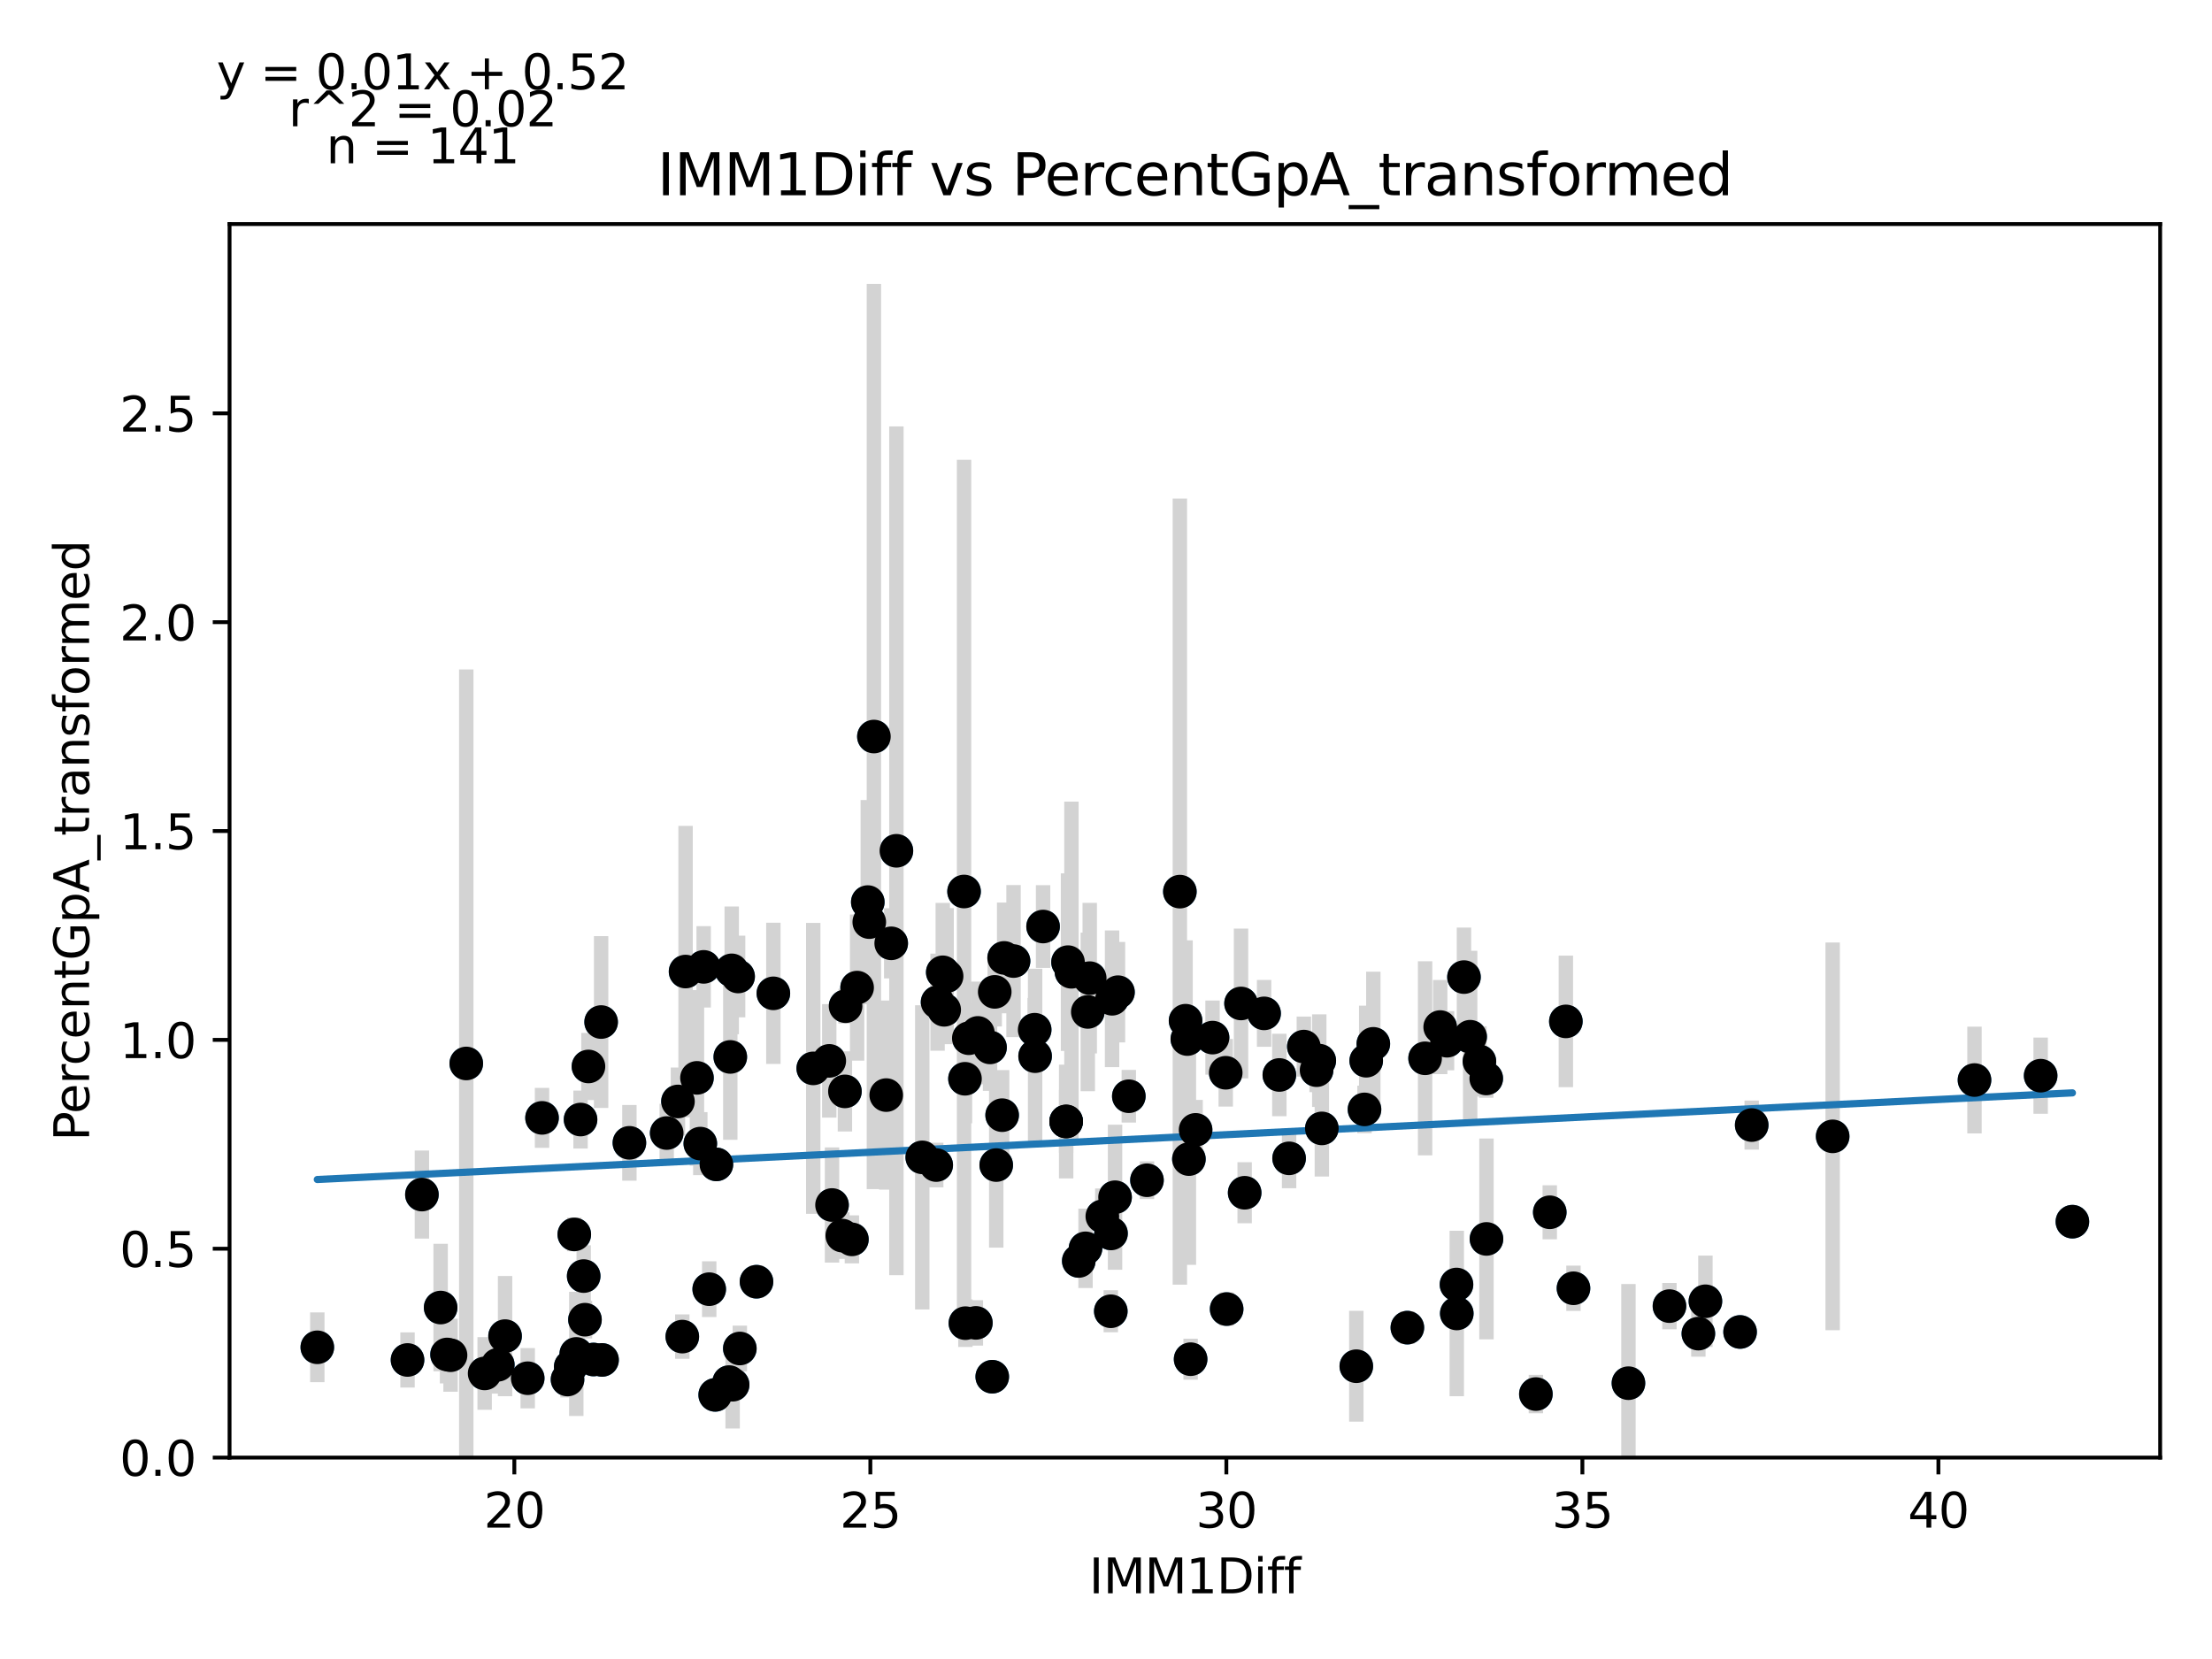 <?xml version="1.0" encoding="utf-8" standalone="no"?>
<!DOCTYPE svg PUBLIC "-//W3C//DTD SVG 1.1//EN"
  "http://www.w3.org/Graphics/SVG/1.1/DTD/svg11.dtd">
<svg xmlns:xlink="http://www.w3.org/1999/xlink" width="460.8pt" height="345.6pt" viewBox="0 0 460.8 345.6" xmlns="http://www.w3.org/2000/svg" version="1.1">
 <defs>
  <style type="text/css">*{stroke-linejoin: round; stroke-linecap: butt}</style>
 </defs>
 <g id="figure_1">
  <g id="patch_1">
   <path d="M 0 345.6 
L 460.8 345.6 
L 460.8 0 
L 0 0 
z
" style="fill: #ffffff"/>
  </g>
  <g id="axes_1">
   <g id="patch_2">
    <path d="M 47.821 303.64 
L 450 303.64 
L 450 46.676 
L 47.821 46.676 
z
" style="fill: #ffffff"/>
   </g>
   <g id="PathCollection_1">
    <defs>
     <path id="m38fb5f3f94" d="M 0 3 
C 0.796 3 1.559 2.684 2.121 2.121 
C 2.684 1.559 3 0.796 3 0 
C 3 -0.796 2.684 -1.559 2.121 -2.121 
C 1.559 -2.684 0.796 -3 0 -3 
C -0.796 -3 -1.559 -2.684 -2.121 -2.121 
C -2.684 -1.559 -3 -0.796 -3 0 
C -3 0.796 -2.684 1.559 -2.121 2.121 
C -1.559 2.684 -0.796 3 0 3 
z
" style="stroke: #1f77b4"/>
    </defs>
    <g clip-path="url(#p0ba51d6efe)">
     <use xlink:href="#m38fb5f3f94" x="215.544" y="214.509" style="fill: #1f77b4; stroke: #1f77b4"/>
     <use xlink:href="#m38fb5f3f94" x="238.935" y="245.868" style="fill: #1f77b4; stroke: #1f77b4"/>
     <use xlink:href="#m38fb5f3f94" x="146.586" y="201.418" style="fill: #1f77b4; stroke: #1f77b4"/>
     <use xlink:href="#m38fb5f3f94" x="152.43" y="202.139" style="fill: #1f77b4; stroke: #1f77b4"/>
     <use xlink:href="#m38fb5f3f94" x="247.346" y="216.454" style="fill: #1f77b4; stroke: #1f77b4"/>
     <use xlink:href="#m38fb5f3f94" x="209.181" y="199.55" style="fill: #1f77b4; stroke: #1f77b4"/>
     <use xlink:href="#m38fb5f3f94" x="184.617" y="228.127" style="fill: #1f77b4; stroke: #1f77b4"/>
     <use xlink:href="#m38fb5f3f94" x="152.133" y="220.178" style="fill: #1f77b4; stroke: #1f77b4"/>
     <use xlink:href="#m38fb5f3f94" x="91.793" y="272.386" style="fill: #1f77b4; stroke: #1f77b4"/>
     <use xlink:href="#m38fb5f3f94" x="207.223" y="206.626" style="fill: #1f77b4; stroke: #1f77b4"/>
     <use xlink:href="#m38fb5f3f94" x="181.087" y="192.092" style="fill: #1f77b4; stroke: #1f77b4"/>
     <use xlink:href="#m38fb5f3f94" x="249.066" y="235.369" style="fill: #1f77b4; stroke: #1f77b4"/>
     <use xlink:href="#m38fb5f3f94" x="178.551" y="205.733" style="fill: #1f77b4; stroke: #1f77b4"/>
     <use xlink:href="#m38fb5f3f94" x="123.639" y="283.211" style="fill: #1f77b4; stroke: #1f77b4"/>
     <use xlink:href="#m38fb5f3f94" x="87.892" y="248.853" style="fill: #1f77b4; stroke: #1f77b4"/>
     <use xlink:href="#m38fb5f3f94" x="176.014" y="227.357" style="fill: #1f77b4; stroke: #1f77b4"/>
     <use xlink:href="#m38fb5f3f94" x="112.915" y="232.873" style="fill: #1f77b4; stroke: #1f77b4"/>
     <use xlink:href="#m38fb5f3f94" x="66.102" y="280.666" style="fill: #1f77b4; stroke: #1f77b4"/>
     <use xlink:href="#m38fb5f3f94" x="169.414" y="222.562" style="fill: #1f77b4; stroke: #1f77b4"/>
     <use xlink:href="#m38fb5f3f94" x="161.107" y="206.929" style="fill: #1f77b4; stroke: #1f77b4"/>
     <use xlink:href="#m38fb5f3f94" x="322.845" y="252.54" style="fill: #1f77b4; stroke: #1f77b4"/>
     <use xlink:href="#m38fb5f3f94" x="97.133" y="221.539" style="fill: #1f77b4; stroke: #1f77b4"/>
     <use xlink:href="#m38fb5f3f94" x="227.01" y="203.766" style="fill: #1f77b4; stroke: #1f77b4"/>
     <use xlink:href="#m38fb5f3f94" x="353.802" y="277.82" style="fill: #1f77b4; stroke: #1f77b4"/>
     <use xlink:href="#m38fb5f3f94" x="103.704" y="284.309" style="fill: #1f77b4; stroke: #1f77b4"/>
     <use xlink:href="#m38fb5f3f94" x="125.226" y="212.91" style="fill: #1f77b4; stroke: #1f77b4"/>
     <use xlink:href="#m38fb5f3f94" x="192.123" y="241.099" style="fill: #1f77b4; stroke: #1f77b4"/>
     <use xlink:href="#m38fb5f3f94" x="252.597" y="216.152" style="fill: #1f77b4; stroke: #1f77b4"/>
     <use xlink:href="#m38fb5f3f94" x="231.4" y="273.16" style="fill: #1f77b4; stroke: #1f77b4"/>
     <use xlink:href="#m38fb5f3f94" x="231.445" y="256.949" style="fill: #1f77b4; stroke: #1f77b4"/>
     <use xlink:href="#m38fb5f3f94" x="142.818" y="202.392" style="fill: #1f77b4; stroke: #1f77b4"/>
     <use xlink:href="#m38fb5f3f94" x="200.83" y="185.719" style="fill: #1f77b4; stroke: #1f77b4"/>
     <use xlink:href="#m38fb5f3f94" x="206.244" y="218.195" style="fill: #1f77b4; stroke: #1f77b4"/>
     <use xlink:href="#m38fb5f3f94" x="125.419" y="283.298" style="fill: #1f77b4; stroke: #1f77b4"/>
     <use xlink:href="#m38fb5f3f94" x="203.707" y="215.175" style="fill: #1f77b4; stroke: #1f77b4"/>
     <use xlink:href="#m38fb5f3f94" x="180.776" y="187.919" style="fill: #1f77b4; stroke: #1f77b4"/>
     <use xlink:href="#m38fb5f3f94" x="196.691" y="210.362" style="fill: #1f77b4; stroke: #1f77b4"/>
     <use xlink:href="#m38fb5f3f94" x="177.468" y="258.183" style="fill: #1f77b4; stroke: #1f77b4"/>
     <use xlink:href="#m38fb5f3f94" x="186.738" y="177.236" style="fill: #1f77b4; stroke: #1f77b4"/>
     <use xlink:href="#m38fb5f3f94" x="259.286" y="248.474" style="fill: #1f77b4; stroke: #1f77b4"/>
     <use xlink:href="#m38fb5f3f94" x="207.534" y="242.705" style="fill: #1f77b4; stroke: #1f77b4"/>
     <use xlink:href="#m38fb5f3f94" x="203.292" y="275.581" style="fill: #1f77b4; stroke: #1f77b4"/>
     <use xlink:href="#m38fb5f3f94" x="232.29" y="249.404" style="fill: #1f77b4; stroke: #1f77b4"/>
     <use xlink:href="#m38fb5f3f94" x="226.135" y="260.049" style="fill: #1f77b4; stroke: #1f77b4"/>
     <use xlink:href="#m38fb5f3f94" x="201.022" y="224.729" style="fill: #1f77b4; stroke: #1f77b4"/>
     <use xlink:href="#m38fb5f3f94" x="232.898" y="206.689" style="fill: #1f77b4; stroke: #1f77b4"/>
     <use xlink:href="#m38fb5f3f94" x="275.365" y="235.068" style="fill: #1f77b4; stroke: #1f77b4"/>
     <use xlink:href="#m38fb5f3f94" x="300.018" y="213.955" style="fill: #1f77b4; stroke: #1f77b4"/>
     <use xlink:href="#m38fb5f3f94" x="381.777" y="236.725" style="fill: #1f77b4; stroke: #1f77b4"/>
     <use xlink:href="#m38fb5f3f94" x="235.153" y="228.366" style="fill: #1f77b4; stroke: #1f77b4"/>
     <use xlink:href="#m38fb5f3f94" x="245.788" y="185.745" style="fill: #1f77b4; stroke: #1f77b4"/>
     <use xlink:href="#m38fb5f3f94" x="93.855" y="282.318" style="fill: #1f77b4; stroke: #1f77b4"/>
     <use xlink:href="#m38fb5f3f94" x="226.609" y="210.802" style="fill: #1f77b4; stroke: #1f77b4"/>
     <use xlink:href="#m38fb5f3f94" x="206.704" y="286.795" style="fill: #1f77b4; stroke: #1f77b4"/>
     <use xlink:href="#m38fb5f3f94" x="175.465" y="257.399" style="fill: #1f77b4; stroke: #1f77b4"/>
     <use xlink:href="#m38fb5f3f94" x="284.606" y="220.972" style="fill: #1f77b4; stroke: #1f77b4"/>
     <use xlink:href="#m38fb5f3f94" x="258.53" y="209.04" style="fill: #1f77b4; stroke: #1f77b4"/>
     <use xlink:href="#m38fb5f3f94" x="131.115" y="238.071" style="fill: #1f77b4; stroke: #1f77b4"/>
     <use xlink:href="#m38fb5f3f94" x="148.989" y="290.576" style="fill: #1f77b4; stroke: #1f77b4"/>
     <use xlink:href="#m38fb5f3f94" x="154.121" y="280.916" style="fill: #1f77b4; stroke: #1f77b4"/>
     <use xlink:href="#m38fb5f3f94" x="120.939" y="233.223" style="fill: #1f77b4; stroke: #1f77b4"/>
     <use xlink:href="#m38fb5f3f94" x="141.231" y="229.454" style="fill: #1f77b4; stroke: #1f77b4"/>
     <use xlink:href="#m38fb5f3f94" x="255.341" y="223.477" style="fill: #1f77b4; stroke: #1f77b4"/>
     <use xlink:href="#m38fb5f3f94" x="248.028" y="283.144" style="fill: #1f77b4; stroke: #1f77b4"/>
     <use xlink:href="#m38fb5f3f94" x="306.262" y="215.968" style="fill: #1f77b4; stroke: #1f77b4"/>
     <use xlink:href="#m38fb5f3f94" x="211.139" y="200.206" style="fill: #1f77b4; stroke: #1f77b4"/>
     <use xlink:href="#m38fb5f3f94" x="195.312" y="208.775" style="fill: #1f77b4; stroke: #1f77b4"/>
     <use xlink:href="#m38fb5f3f94" x="301.441" y="216.805" style="fill: #1f77b4; stroke: #1f77b4"/>
     <use xlink:href="#m38fb5f3f94" x="195.03" y="242.702" style="fill: #1f77b4; stroke: #1f77b4"/>
     <use xlink:href="#m38fb5f3f94" x="284.25" y="231.109" style="fill: #1f77b4; stroke: #1f77b4"/>
     <use xlink:href="#m38fb5f3f94" x="197.196" y="203.353" style="fill: #1f77b4; stroke: #1f77b4"/>
     <use xlink:href="#m38fb5f3f94" x="282.544" y="284.607" style="fill: #1f77b4; stroke: #1f77b4"/>
     <use xlink:href="#m38fb5f3f94" x="105.217" y="278.338" style="fill: #1f77b4; stroke: #1f77b4"/>
     <use xlink:href="#m38fb5f3f94" x="347.78" y="272.087" style="fill: #1f77b4; stroke: #1f77b4"/>
     <use xlink:href="#m38fb5f3f94" x="173.329" y="251.025" style="fill: #1f77b4; stroke: #1f77b4"/>
     <use xlink:href="#m38fb5f3f94" x="231.667" y="208.064" style="fill: #1f77b4; stroke: #1f77b4"/>
     <use xlink:href="#m38fb5f3f94" x="431.719" y="254.498" style="fill: #1f77b4; stroke: #1f77b4"/>
     <use xlink:href="#m38fb5f3f94" x="247.672" y="241.461" style="fill: #1f77b4; stroke: #1f77b4"/>
     <use xlink:href="#m38fb5f3f94" x="319.953" y="290.409" style="fill: #1f77b4; stroke: #1f77b4"/>
     <use xlink:href="#m38fb5f3f94" x="84.895" y="283.306" style="fill: #1f77b4; stroke: #1f77b4"/>
     <use xlink:href="#m38fb5f3f94" x="138.887" y="236.033" style="fill: #1f77b4; stroke: #1f77b4"/>
     <use xlink:href="#m38fb5f3f94" x="308.19" y="221.11" style="fill: #1f77b4; stroke: #1f77b4"/>
     <use xlink:href="#m38fb5f3f94" x="217.294" y="193.013" style="fill: #1f77b4; stroke: #1f77b4"/>
     <use xlink:href="#m38fb5f3f94" x="93.128" y="282.162" style="fill: #1f77b4; stroke: #1f77b4"/>
     <use xlink:href="#m38fb5f3f94" x="149.241" y="242.564" style="fill: #1f77b4; stroke: #1f77b4"/>
     <use xlink:href="#m38fb5f3f94" x="222.486" y="200.433" style="fill: #1f77b4; stroke: #1f77b4"/>
     <use xlink:href="#m38fb5f3f94" x="222.1" y="233.602" style="fill: #1f77b4; stroke: #1f77b4"/>
     <use xlink:href="#m38fb5f3f94" x="182.051" y="153.433" style="fill: #1f77b4; stroke: #1f77b4"/>
     <use xlink:href="#m38fb5f3f94" x="263.336" y="211.105" style="fill: #1f77b4; stroke: #1f77b4"/>
     <use xlink:href="#m38fb5f3f94" x="118.893" y="284.707" style="fill: #1f77b4; stroke: #1f77b4"/>
     <use xlink:href="#m38fb5f3f94" x="246.975" y="212.634" style="fill: #1f77b4; stroke: #1f77b4"/>
     <use xlink:href="#m38fb5f3f94" x="309.659" y="258.091" style="fill: #1f77b4; stroke: #1f77b4"/>
     <use xlink:href="#m38fb5f3f94" x="222.1" y="233.638" style="fill: #1f77b4; stroke: #1f77b4"/>
     <use xlink:href="#m38fb5f3f94" x="142.136" y="278.439" style="fill: #1f77b4; stroke: #1f77b4"/>
     <use xlink:href="#m38fb5f3f94" x="268.542" y="241.302" style="fill: #1f77b4; stroke: #1f77b4"/>
     <use xlink:href="#m38fb5f3f94" x="119.634" y="257.151" style="fill: #1f77b4; stroke: #1f77b4"/>
     <use xlink:href="#m38fb5f3f94" x="303.474" y="273.618" style="fill: #1f77b4; stroke: #1f77b4"/>
     <use xlink:href="#m38fb5f3f94" x="147.743" y="268.559" style="fill: #1f77b4; stroke: #1f77b4"/>
     <use xlink:href="#m38fb5f3f94" x="176.148" y="209.606" style="fill: #1f77b4; stroke: #1f77b4"/>
     <use xlink:href="#m38fb5f3f94" x="266.51" y="223.936" style="fill: #1f77b4; stroke: #1f77b4"/>
     <use xlink:href="#m38fb5f3f94" x="201.111" y="275.639" style="fill: #1f77b4; stroke: #1f77b4"/>
     <use xlink:href="#m38fb5f3f94" x="286.089" y="217.449" style="fill: #1f77b4; stroke: #1f77b4"/>
     <use xlink:href="#m38fb5f3f94" x="411.324" y="224.992" style="fill: #1f77b4; stroke: #1f77b4"/>
     <use xlink:href="#m38fb5f3f94" x="296.873" y="220.463" style="fill: #1f77b4; stroke: #1f77b4"/>
     <use xlink:href="#m38fb5f3f94" x="121.592" y="265.83" style="fill: #1f77b4; stroke: #1f77b4"/>
     <use xlink:href="#m38fb5f3f94" x="327.785" y="268.37" style="fill: #1f77b4; stroke: #1f77b4"/>
     <use xlink:href="#m38fb5f3f94" x="201.823" y="216.283" style="fill: #1f77b4; stroke: #1f77b4"/>
     <use xlink:href="#m38fb5f3f94" x="224.726" y="262.679" style="fill: #1f77b4; stroke: #1f77b4"/>
     <use xlink:href="#m38fb5f3f94" x="120.049" y="282.043" style="fill: #1f77b4; stroke: #1f77b4"/>
     <use xlink:href="#m38fb5f3f94" x="304.972" y="203.545" style="fill: #1f77b4; stroke: #1f77b4"/>
     <use xlink:href="#m38fb5f3f94" x="185.656" y="196.511" style="fill: #1f77b4; stroke: #1f77b4"/>
     <use xlink:href="#m38fb5f3f94" x="223.198" y="202.444" style="fill: #1f77b4; stroke: #1f77b4"/>
     <use xlink:href="#m38fb5f3f94" x="145.888" y="238.235" style="fill: #1f77b4; stroke: #1f77b4"/>
     <use xlink:href="#m38fb5f3f94" x="425.104" y="224.083" style="fill: #1f77b4; stroke: #1f77b4"/>
     <use xlink:href="#m38fb5f3f94" x="122.586" y="222.164" style="fill: #1f77b4; stroke: #1f77b4"/>
     <use xlink:href="#m38fb5f3f94" x="229.635" y="253.383" style="fill: #1f77b4; stroke: #1f77b4"/>
     <use xlink:href="#m38fb5f3f94" x="208.765" y="232.31" style="fill: #1f77b4; stroke: #1f77b4"/>
     <use xlink:href="#m38fb5f3f94" x="121.859" y="274.917" style="fill: #1f77b4; stroke: #1f77b4"/>
     <use xlink:href="#m38fb5f3f94" x="271.612" y="218.023" style="fill: #1f77b4; stroke: #1f77b4"/>
     <use xlink:href="#m38fb5f3f94" x="118.225" y="287.379" style="fill: #1f77b4; stroke: #1f77b4"/>
     <use xlink:href="#m38fb5f3f94" x="157.592" y="267.004" style="fill: #1f77b4; stroke: #1f77b4"/>
     <use xlink:href="#m38fb5f3f94" x="151.896" y="287.912" style="fill: #1f77b4; stroke: #1f77b4"/>
     <use xlink:href="#m38fb5f3f94" x="364.912" y="234.37" style="fill: #1f77b4; stroke: #1f77b4"/>
     <use xlink:href="#m38fb5f3f94" x="274.268" y="222.938" style="fill: #1f77b4; stroke: #1f77b4"/>
     <use xlink:href="#m38fb5f3f94" x="215.633" y="220.021" style="fill: #1f77b4; stroke: #1f77b4"/>
     <use xlink:href="#m38fb5f3f94" x="293.18" y="276.57" style="fill: #1f77b4; stroke: #1f77b4"/>
     <use xlink:href="#m38fb5f3f94" x="145.191" y="224.538" style="fill: #1f77b4; stroke: #1f77b4"/>
     <use xlink:href="#m38fb5f3f94" x="355.27" y="271.078" style="fill: #1f77b4; stroke: #1f77b4"/>
     <use xlink:href="#m38fb5f3f94" x="153.765" y="203.422" style="fill: #1f77b4; stroke: #1f77b4"/>
     <use xlink:href="#m38fb5f3f94" x="172.751" y="221" style="fill: #1f77b4; stroke: #1f77b4"/>
     <use xlink:href="#m38fb5f3f94" x="362.494" y="277.473" style="fill: #1f77b4; stroke: #1f77b4"/>
     <use xlink:href="#m38fb5f3f94" x="303.414" y="267.586" style="fill: #1f77b4; stroke: #1f77b4"/>
     <use xlink:href="#m38fb5f3f94" x="100.96" y="286.111" style="fill: #1f77b4; stroke: #1f77b4"/>
     <use xlink:href="#m38fb5f3f94" x="309.614" y="224.661" style="fill: #1f77b4; stroke: #1f77b4"/>
     <use xlink:href="#m38fb5f3f94" x="255.534" y="272.702" style="fill: #1f77b4; stroke: #1f77b4"/>
     <use xlink:href="#m38fb5f3f94" x="152.623" y="288.462" style="fill: #1f77b4; stroke: #1f77b4"/>
     <use xlink:href="#m38fb5f3f94" x="196.395" y="202.548" style="fill: #1f77b4; stroke: #1f77b4"/>
     <use xlink:href="#m38fb5f3f94" x="339.236" y="288.143" style="fill: #1f77b4; stroke: #1f77b4"/>
     <use xlink:href="#m38fb5f3f94" x="109.933" y="287.109" style="fill: #1f77b4; stroke: #1f77b4"/>
     <use xlink:href="#m38fb5f3f94" x="326.198" y="212.777" style="fill: #1f77b4; stroke: #1f77b4"/>
     <use xlink:href="#m38fb5f3f94" x="274.831" y="220.951" style="fill: #1f77b4; stroke: #1f77b4"/>
    </g>
   </g>
   <g id="matplotlib.axis_1">
    <g id="xtick_1">
     <g id="line2d_1">
      <defs>
       <path id="m37b78b293f" d="M 0 0 
L 0 3.5 
" style="stroke: #000000; stroke-width: 0.8"/>
      </defs>
      <g>
       <use xlink:href="#m37b78b293f" x="107.145" y="303.64" style="stroke: #000000; stroke-width: 0.8"/>
      </g>
     </g>
     <g id="text_1">
      <!-- 20 -->
      <g transform="translate(100.782 318.238)scale(0.1 -0.1)">
       <defs>
        <path id="DejaVuSans-32" d="M 1228 531 
L 3431 531 
L 3431 0 
L 469 0 
L 469 531 
Q 828 903 1448 1529 
Q 2069 2156 2228 2338 
Q 2531 2678 2651 2914 
Q 2772 3150 2772 3378 
Q 2772 3750 2511 3984 
Q 2250 4219 1831 4219 
Q 1534 4219 1204 4116 
Q 875 4013 500 3803 
L 500 4441 
Q 881 4594 1212 4672 
Q 1544 4750 1819 4750 
Q 2544 4750 2975 4387 
Q 3406 4025 3406 3419 
Q 3406 3131 3298 2873 
Q 3191 2616 2906 2266 
Q 2828 2175 2409 1742 
Q 1991 1309 1228 531 
z
" transform="scale(0.016)"/>
        <path id="DejaVuSans-30" d="M 2034 4250 
Q 1547 4250 1301 3770 
Q 1056 3291 1056 2328 
Q 1056 1369 1301 889 
Q 1547 409 2034 409 
Q 2525 409 2770 889 
Q 3016 1369 3016 2328 
Q 3016 3291 2770 3770 
Q 2525 4250 2034 4250 
z
M 2034 4750 
Q 2819 4750 3233 4129 
Q 3647 3509 3647 2328 
Q 3647 1150 3233 529 
Q 2819 -91 2034 -91 
Q 1250 -91 836 529 
Q 422 1150 422 2328 
Q 422 3509 836 4129 
Q 1250 4750 2034 4750 
z
" transform="scale(0.016)"/>
       </defs>
       <use xlink:href="#DejaVuSans-32"/>
       <use xlink:href="#DejaVuSans-30" x="63.623"/>
      </g>
     </g>
    </g>
    <g id="xtick_2">
     <g id="line2d_2">
      <g>
       <use xlink:href="#m37b78b293f" x="181.31" y="303.64" style="stroke: #000000; stroke-width: 0.8"/>
      </g>
     </g>
     <g id="text_2">
      <!-- 25 -->
      <g transform="translate(174.947 318.238)scale(0.1 -0.1)">
       <defs>
        <path id="DejaVuSans-35" d="M 691 4666 
L 3169 4666 
L 3169 4134 
L 1269 4134 
L 1269 2991 
Q 1406 3038 1543 3061 
Q 1681 3084 1819 3084 
Q 2600 3084 3056 2656 
Q 3513 2228 3513 1497 
Q 3513 744 3044 326 
Q 2575 -91 1722 -91 
Q 1428 -91 1123 -41 
Q 819 9 494 109 
L 494 744 
Q 775 591 1075 516 
Q 1375 441 1709 441 
Q 2250 441 2565 725 
Q 2881 1009 2881 1497 
Q 2881 1984 2565 2268 
Q 2250 2553 1709 2553 
Q 1456 2553 1204 2497 
Q 953 2441 691 2322 
L 691 4666 
z
" transform="scale(0.016)"/>
       </defs>
       <use xlink:href="#DejaVuSans-32"/>
       <use xlink:href="#DejaVuSans-35" x="63.623"/>
      </g>
     </g>
    </g>
    <g id="xtick_3">
     <g id="line2d_3">
      <g>
       <use xlink:href="#m37b78b293f" x="255.474" y="303.64" style="stroke: #000000; stroke-width: 0.8"/>
      </g>
     </g>
     <g id="text_3">
      <!-- 30 -->
      <g transform="translate(249.112 318.238)scale(0.1 -0.1)">
       <defs>
        <path id="DejaVuSans-33" d="M 2597 2516 
Q 3050 2419 3304 2112 
Q 3559 1806 3559 1356 
Q 3559 666 3084 287 
Q 2609 -91 1734 -91 
Q 1441 -91 1130 -33 
Q 819 25 488 141 
L 488 750 
Q 750 597 1062 519 
Q 1375 441 1716 441 
Q 2309 441 2620 675 
Q 2931 909 2931 1356 
Q 2931 1769 2642 2001 
Q 2353 2234 1838 2234 
L 1294 2234 
L 1294 2753 
L 1863 2753 
Q 2328 2753 2575 2939 
Q 2822 3125 2822 3475 
Q 2822 3834 2567 4026 
Q 2313 4219 1838 4219 
Q 1578 4219 1281 4162 
Q 984 4106 628 3988 
L 628 4550 
Q 988 4650 1302 4700 
Q 1616 4750 1894 4750 
Q 2613 4750 3031 4423 
Q 3450 4097 3450 3541 
Q 3450 3153 3228 2886 
Q 3006 2619 2597 2516 
z
" transform="scale(0.016)"/>
       </defs>
       <use xlink:href="#DejaVuSans-33"/>
       <use xlink:href="#DejaVuSans-30" x="63.623"/>
      </g>
     </g>
    </g>
    <g id="xtick_4">
     <g id="line2d_4">
      <g>
       <use xlink:href="#m37b78b293f" x="329.639" y="303.64" style="stroke: #000000; stroke-width: 0.8"/>
      </g>
     </g>
     <g id="text_4">
      <!-- 35 -->
      <g transform="translate(323.276 318.238)scale(0.1 -0.1)">
       <use xlink:href="#DejaVuSans-33"/>
       <use xlink:href="#DejaVuSans-35" x="63.623"/>
      </g>
     </g>
    </g>
    <g id="xtick_5">
     <g id="line2d_5">
      <g>
       <use xlink:href="#m37b78b293f" x="403.804" y="303.64" style="stroke: #000000; stroke-width: 0.8"/>
      </g>
     </g>
     <g id="text_5">
      <!-- 40 -->
      <g transform="translate(397.441 318.238)scale(0.1 -0.1)">
       <defs>
        <path id="DejaVuSans-34" d="M 2419 4116 
L 825 1625 
L 2419 1625 
L 2419 4116 
z
M 2253 4666 
L 3047 4666 
L 3047 1625 
L 3713 1625 
L 3713 1100 
L 3047 1100 
L 3047 0 
L 2419 0 
L 2419 1100 
L 313 1100 
L 313 1709 
L 2253 4666 
z
" transform="scale(0.016)"/>
       </defs>
       <use xlink:href="#DejaVuSans-34"/>
       <use xlink:href="#DejaVuSans-30" x="63.623"/>
      </g>
     </g>
    </g>
    <g id="text_6">
     <!-- IMM1Diff -->
     <g transform="translate(226.867 331.917)scale(0.1 -0.1)">
      <defs>
       <path id="DejaVuSans-49" d="M 628 4666 
L 1259 4666 
L 1259 0 
L 628 0 
L 628 4666 
z
" transform="scale(0.016)"/>
       <path id="DejaVuSans-4d" d="M 628 4666 
L 1569 4666 
L 2759 1491 
L 3956 4666 
L 4897 4666 
L 4897 0 
L 4281 0 
L 4281 4097 
L 3078 897 
L 2444 897 
L 1241 4097 
L 1241 0 
L 628 0 
L 628 4666 
z
" transform="scale(0.016)"/>
       <path id="DejaVuSans-31" d="M 794 531 
L 1825 531 
L 1825 4091 
L 703 3866 
L 703 4441 
L 1819 4666 
L 2450 4666 
L 2450 531 
L 3481 531 
L 3481 0 
L 794 0 
L 794 531 
z
" transform="scale(0.016)"/>
       <path id="DejaVuSans-44" d="M 1259 4147 
L 1259 519 
L 2022 519 
Q 2988 519 3436 956 
Q 3884 1394 3884 2338 
Q 3884 3275 3436 3711 
Q 2988 4147 2022 4147 
L 1259 4147 
z
M 628 4666 
L 1925 4666 
Q 3281 4666 3915 4102 
Q 4550 3538 4550 2338 
Q 4550 1131 3912 565 
Q 3275 0 1925 0 
L 628 0 
L 628 4666 
z
" transform="scale(0.016)"/>
       <path id="DejaVuSans-69" d="M 603 3500 
L 1178 3500 
L 1178 0 
L 603 0 
L 603 3500 
z
M 603 4863 
L 1178 4863 
L 1178 4134 
L 603 4134 
L 603 4863 
z
" transform="scale(0.016)"/>
       <path id="DejaVuSans-66" d="M 2375 4863 
L 2375 4384 
L 1825 4384 
Q 1516 4384 1395 4259 
Q 1275 4134 1275 3809 
L 1275 3500 
L 2222 3500 
L 2222 3053 
L 1275 3053 
L 1275 0 
L 697 0 
L 697 3053 
L 147 3053 
L 147 3500 
L 697 3500 
L 697 3744 
Q 697 4328 969 4595 
Q 1241 4863 1831 4863 
L 2375 4863 
z
" transform="scale(0.016)"/>
      </defs>
      <use xlink:href="#DejaVuSans-49"/>
      <use xlink:href="#DejaVuSans-4d" x="29.492"/>
      <use xlink:href="#DejaVuSans-4d" x="115.771"/>
      <use xlink:href="#DejaVuSans-31" x="202.051"/>
      <use xlink:href="#DejaVuSans-44" x="265.674"/>
      <use xlink:href="#DejaVuSans-69" x="342.676"/>
      <use xlink:href="#DejaVuSans-66" x="370.459"/>
      <use xlink:href="#DejaVuSans-66" x="405.664"/>
     </g>
    </g>
   </g>
   <g id="matplotlib.axis_2">
    <g id="ytick_1">
     <g id="line2d_6">
      <defs>
       <path id="mf8266ab504" d="M 0 0 
L -3.5 0 
" style="stroke: #000000; stroke-width: 0.8"/>
      </defs>
      <g>
       <use xlink:href="#mf8266ab504" x="47.821" y="303.64" style="stroke: #000000; stroke-width: 0.8"/>
      </g>
     </g>
     <g id="text_7">
      <!-- 0.0 -->
      <g transform="translate(24.918 307.439)scale(0.1 -0.1)">
       <defs>
        <path id="DejaVuSans-2e" d="M 684 794 
L 1344 794 
L 1344 0 
L 684 0 
L 684 794 
z
" transform="scale(0.016)"/>
       </defs>
       <use xlink:href="#DejaVuSans-30"/>
       <use xlink:href="#DejaVuSans-2e" x="63.623"/>
       <use xlink:href="#DejaVuSans-30" x="95.41"/>
      </g>
     </g>
    </g>
    <g id="ytick_2">
     <g id="line2d_7">
      <g>
       <use xlink:href="#mf8266ab504" x="47.821" y="260.133" style="stroke: #000000; stroke-width: 0.8"/>
      </g>
     </g>
     <g id="text_8">
      <!-- 0.5 -->
      <g transform="translate(24.918 263.932)scale(0.1 -0.1)">
       <use xlink:href="#DejaVuSans-30"/>
       <use xlink:href="#DejaVuSans-2e" x="63.623"/>
       <use xlink:href="#DejaVuSans-35" x="95.41"/>
      </g>
     </g>
    </g>
    <g id="ytick_3">
     <g id="line2d_8">
      <g>
       <use xlink:href="#mf8266ab504" x="47.821" y="216.625" style="stroke: #000000; stroke-width: 0.8"/>
      </g>
     </g>
     <g id="text_9">
      <!-- 1.0 -->
      <g transform="translate(24.918 220.424)scale(0.1 -0.1)">
       <use xlink:href="#DejaVuSans-31"/>
       <use xlink:href="#DejaVuSans-2e" x="63.623"/>
       <use xlink:href="#DejaVuSans-30" x="95.41"/>
      </g>
     </g>
    </g>
    <g id="ytick_4">
     <g id="line2d_9">
      <g>
       <use xlink:href="#mf8266ab504" x="47.821" y="173.118" style="stroke: #000000; stroke-width: 0.8"/>
      </g>
     </g>
     <g id="text_10">
      <!-- 1.5 -->
      <g transform="translate(24.918 176.917)scale(0.1 -0.1)">
       <use xlink:href="#DejaVuSans-31"/>
       <use xlink:href="#DejaVuSans-2e" x="63.623"/>
       <use xlink:href="#DejaVuSans-35" x="95.41"/>
      </g>
     </g>
    </g>
    <g id="ytick_5">
     <g id="line2d_10">
      <g>
       <use xlink:href="#mf8266ab504" x="47.821" y="129.611" style="stroke: #000000; stroke-width: 0.8"/>
      </g>
     </g>
     <g id="text_11">
      <!-- 2.0 -->
      <g transform="translate(24.918 133.41)scale(0.1 -0.1)">
       <use xlink:href="#DejaVuSans-32"/>
       <use xlink:href="#DejaVuSans-2e" x="63.623"/>
       <use xlink:href="#DejaVuSans-30" x="95.41"/>
      </g>
     </g>
    </g>
    <g id="ytick_6">
     <g id="line2d_11">
      <g>
       <use xlink:href="#mf8266ab504" x="47.821" y="86.103" style="stroke: #000000; stroke-width: 0.8"/>
      </g>
     </g>
     <g id="text_12">
      <!-- 2.5 -->
      <g transform="translate(24.918 89.902)scale(0.1 -0.1)">
       <use xlink:href="#DejaVuSans-32"/>
       <use xlink:href="#DejaVuSans-2e" x="63.623"/>
       <use xlink:href="#DejaVuSans-35" x="95.41"/>
      </g>
     </g>
    </g>
    <g id="text_13">
     <!-- PercentGpA_transformed -->
     <g transform="translate(18.56 237.696)rotate(-90)scale(0.1 -0.1)">
      <defs>
       <path id="DejaVuSans-50" d="M 1259 4147 
L 1259 2394 
L 2053 2394 
Q 2494 2394 2734 2622 
Q 2975 2850 2975 3272 
Q 2975 3691 2734 3919 
Q 2494 4147 2053 4147 
L 1259 4147 
z
M 628 4666 
L 2053 4666 
Q 2838 4666 3239 4311 
Q 3641 3956 3641 3272 
Q 3641 2581 3239 2228 
Q 2838 1875 2053 1875 
L 1259 1875 
L 1259 0 
L 628 0 
L 628 4666 
z
" transform="scale(0.016)"/>
       <path id="DejaVuSans-65" d="M 3597 1894 
L 3597 1613 
L 953 1613 
Q 991 1019 1311 708 
Q 1631 397 2203 397 
Q 2534 397 2845 478 
Q 3156 559 3463 722 
L 3463 178 
Q 3153 47 2828 -22 
Q 2503 -91 2169 -91 
Q 1331 -91 842 396 
Q 353 884 353 1716 
Q 353 2575 817 3079 
Q 1281 3584 2069 3584 
Q 2775 3584 3186 3129 
Q 3597 2675 3597 1894 
z
M 3022 2063 
Q 3016 2534 2758 2815 
Q 2500 3097 2075 3097 
Q 1594 3097 1305 2825 
Q 1016 2553 972 2059 
L 3022 2063 
z
" transform="scale(0.016)"/>
       <path id="DejaVuSans-72" d="M 2631 2963 
Q 2534 3019 2420 3045 
Q 2306 3072 2169 3072 
Q 1681 3072 1420 2755 
Q 1159 2438 1159 1844 
L 1159 0 
L 581 0 
L 581 3500 
L 1159 3500 
L 1159 2956 
Q 1341 3275 1631 3429 
Q 1922 3584 2338 3584 
Q 2397 3584 2469 3576 
Q 2541 3569 2628 3553 
L 2631 2963 
z
" transform="scale(0.016)"/>
       <path id="DejaVuSans-63" d="M 3122 3366 
L 3122 2828 
Q 2878 2963 2633 3030 
Q 2388 3097 2138 3097 
Q 1578 3097 1268 2742 
Q 959 2388 959 1747 
Q 959 1106 1268 751 
Q 1578 397 2138 397 
Q 2388 397 2633 464 
Q 2878 531 3122 666 
L 3122 134 
Q 2881 22 2623 -34 
Q 2366 -91 2075 -91 
Q 1284 -91 818 406 
Q 353 903 353 1747 
Q 353 2603 823 3093 
Q 1294 3584 2113 3584 
Q 2378 3584 2631 3529 
Q 2884 3475 3122 3366 
z
" transform="scale(0.016)"/>
       <path id="DejaVuSans-6e" d="M 3513 2113 
L 3513 0 
L 2938 0 
L 2938 2094 
Q 2938 2591 2744 2837 
Q 2550 3084 2163 3084 
Q 1697 3084 1428 2787 
Q 1159 2491 1159 1978 
L 1159 0 
L 581 0 
L 581 3500 
L 1159 3500 
L 1159 2956 
Q 1366 3272 1645 3428 
Q 1925 3584 2291 3584 
Q 2894 3584 3203 3211 
Q 3513 2838 3513 2113 
z
" transform="scale(0.016)"/>
       <path id="DejaVuSans-74" d="M 1172 4494 
L 1172 3500 
L 2356 3500 
L 2356 3053 
L 1172 3053 
L 1172 1153 
Q 1172 725 1289 603 
Q 1406 481 1766 481 
L 2356 481 
L 2356 0 
L 1766 0 
Q 1100 0 847 248 
Q 594 497 594 1153 
L 594 3053 
L 172 3053 
L 172 3500 
L 594 3500 
L 594 4494 
L 1172 4494 
z
" transform="scale(0.016)"/>
       <path id="DejaVuSans-47" d="M 3809 666 
L 3809 1919 
L 2778 1919 
L 2778 2438 
L 4434 2438 
L 4434 434 
Q 4069 175 3628 42 
Q 3188 -91 2688 -91 
Q 1594 -91 976 548 
Q 359 1188 359 2328 
Q 359 3472 976 4111 
Q 1594 4750 2688 4750 
Q 3144 4750 3555 4637 
Q 3966 4525 4313 4306 
L 4313 3634 
Q 3963 3931 3569 4081 
Q 3175 4231 2741 4231 
Q 1884 4231 1454 3753 
Q 1025 3275 1025 2328 
Q 1025 1384 1454 906 
Q 1884 428 2741 428 
Q 3075 428 3337 486 
Q 3600 544 3809 666 
z
" transform="scale(0.016)"/>
       <path id="DejaVuSans-70" d="M 1159 525 
L 1159 -1331 
L 581 -1331 
L 581 3500 
L 1159 3500 
L 1159 2969 
Q 1341 3281 1617 3432 
Q 1894 3584 2278 3584 
Q 2916 3584 3314 3078 
Q 3713 2572 3713 1747 
Q 3713 922 3314 415 
Q 2916 -91 2278 -91 
Q 1894 -91 1617 61 
Q 1341 213 1159 525 
z
M 3116 1747 
Q 3116 2381 2855 2742 
Q 2594 3103 2138 3103 
Q 1681 3103 1420 2742 
Q 1159 2381 1159 1747 
Q 1159 1113 1420 752 
Q 1681 391 2138 391 
Q 2594 391 2855 752 
Q 3116 1113 3116 1747 
z
" transform="scale(0.016)"/>
       <path id="DejaVuSans-41" d="M 2188 4044 
L 1331 1722 
L 3047 1722 
L 2188 4044 
z
M 1831 4666 
L 2547 4666 
L 4325 0 
L 3669 0 
L 3244 1197 
L 1141 1197 
L 716 0 
L 50 0 
L 1831 4666 
z
" transform="scale(0.016)"/>
       <path id="DejaVuSans-5f" d="M 3263 -1063 
L 3263 -1509 
L -63 -1509 
L -63 -1063 
L 3263 -1063 
z
" transform="scale(0.016)"/>
       <path id="DejaVuSans-61" d="M 2194 1759 
Q 1497 1759 1228 1600 
Q 959 1441 959 1056 
Q 959 750 1161 570 
Q 1363 391 1709 391 
Q 2188 391 2477 730 
Q 2766 1069 2766 1631 
L 2766 1759 
L 2194 1759 
z
M 3341 1997 
L 3341 0 
L 2766 0 
L 2766 531 
Q 2569 213 2275 61 
Q 1981 -91 1556 -91 
Q 1019 -91 701 211 
Q 384 513 384 1019 
Q 384 1609 779 1909 
Q 1175 2209 1959 2209 
L 2766 2209 
L 2766 2266 
Q 2766 2663 2505 2880 
Q 2244 3097 1772 3097 
Q 1472 3097 1187 3025 
Q 903 2953 641 2809 
L 641 3341 
Q 956 3463 1253 3523 
Q 1550 3584 1831 3584 
Q 2591 3584 2966 3190 
Q 3341 2797 3341 1997 
z
" transform="scale(0.016)"/>
       <path id="DejaVuSans-73" d="M 2834 3397 
L 2834 2853 
Q 2591 2978 2328 3040 
Q 2066 3103 1784 3103 
Q 1356 3103 1142 2972 
Q 928 2841 928 2578 
Q 928 2378 1081 2264 
Q 1234 2150 1697 2047 
L 1894 2003 
Q 2506 1872 2764 1633 
Q 3022 1394 3022 966 
Q 3022 478 2636 193 
Q 2250 -91 1575 -91 
Q 1294 -91 989 -36 
Q 684 19 347 128 
L 347 722 
Q 666 556 975 473 
Q 1284 391 1588 391 
Q 1994 391 2212 530 
Q 2431 669 2431 922 
Q 2431 1156 2273 1281 
Q 2116 1406 1581 1522 
L 1381 1569 
Q 847 1681 609 1914 
Q 372 2147 372 2553 
Q 372 3047 722 3315 
Q 1072 3584 1716 3584 
Q 2034 3584 2315 3537 
Q 2597 3491 2834 3397 
z
" transform="scale(0.016)"/>
       <path id="DejaVuSans-6f" d="M 1959 3097 
Q 1497 3097 1228 2736 
Q 959 2375 959 1747 
Q 959 1119 1226 758 
Q 1494 397 1959 397 
Q 2419 397 2687 759 
Q 2956 1122 2956 1747 
Q 2956 2369 2687 2733 
Q 2419 3097 1959 3097 
z
M 1959 3584 
Q 2709 3584 3137 3096 
Q 3566 2609 3566 1747 
Q 3566 888 3137 398 
Q 2709 -91 1959 -91 
Q 1206 -91 779 398 
Q 353 888 353 1747 
Q 353 2609 779 3096 
Q 1206 3584 1959 3584 
z
" transform="scale(0.016)"/>
       <path id="DejaVuSans-6d" d="M 3328 2828 
Q 3544 3216 3844 3400 
Q 4144 3584 4550 3584 
Q 5097 3584 5394 3201 
Q 5691 2819 5691 2113 
L 5691 0 
L 5113 0 
L 5113 2094 
Q 5113 2597 4934 2840 
Q 4756 3084 4391 3084 
Q 3944 3084 3684 2787 
Q 3425 2491 3425 1978 
L 3425 0 
L 2847 0 
L 2847 2094 
Q 2847 2600 2669 2842 
Q 2491 3084 2119 3084 
Q 1678 3084 1418 2786 
Q 1159 2488 1159 1978 
L 1159 0 
L 581 0 
L 581 3500 
L 1159 3500 
L 1159 2956 
Q 1356 3278 1631 3431 
Q 1906 3584 2284 3584 
Q 2666 3584 2933 3390 
Q 3200 3197 3328 2828 
z
" transform="scale(0.016)"/>
       <path id="DejaVuSans-64" d="M 2906 2969 
L 2906 4863 
L 3481 4863 
L 3481 0 
L 2906 0 
L 2906 525 
Q 2725 213 2448 61 
Q 2172 -91 1784 -91 
Q 1150 -91 751 415 
Q 353 922 353 1747 
Q 353 2572 751 3078 
Q 1150 3584 1784 3584 
Q 2172 3584 2448 3432 
Q 2725 3281 2906 2969 
z
M 947 1747 
Q 947 1113 1208 752 
Q 1469 391 1925 391 
Q 2381 391 2643 752 
Q 2906 1113 2906 1747 
Q 2906 2381 2643 2742 
Q 2381 3103 1925 3103 
Q 1469 3103 1208 2742 
Q 947 2381 947 1747 
z
" transform="scale(0.016)"/>
      </defs>
      <use xlink:href="#DejaVuSans-50"/>
      <use xlink:href="#DejaVuSans-65" x="56.678"/>
      <use xlink:href="#DejaVuSans-72" x="118.201"/>
      <use xlink:href="#DejaVuSans-63" x="157.064"/>
      <use xlink:href="#DejaVuSans-65" x="212.045"/>
      <use xlink:href="#DejaVuSans-6e" x="273.568"/>
      <use xlink:href="#DejaVuSans-74" x="336.947"/>
      <use xlink:href="#DejaVuSans-47" x="376.156"/>
      <use xlink:href="#DejaVuSans-70" x="453.646"/>
      <use xlink:href="#DejaVuSans-41" x="517.123"/>
      <use xlink:href="#DejaVuSans-5f" x="585.531"/>
      <use xlink:href="#DejaVuSans-74" x="635.531"/>
      <use xlink:href="#DejaVuSans-72" x="674.74"/>
      <use xlink:href="#DejaVuSans-61" x="715.854"/>
      <use xlink:href="#DejaVuSans-6e" x="777.133"/>
      <use xlink:href="#DejaVuSans-73" x="840.512"/>
      <use xlink:href="#DejaVuSans-66" x="892.611"/>
      <use xlink:href="#DejaVuSans-6f" x="927.816"/>
      <use xlink:href="#DejaVuSans-72" x="988.998"/>
      <use xlink:href="#DejaVuSans-6d" x="1028.361"/>
      <use xlink:href="#DejaVuSans-65" x="1125.773"/>
      <use xlink:href="#DejaVuSans-64" x="1187.297"/>
     </g>
    </g>
   </g>
   <g id="LineCollection_1">
    <path d="M 215.544 221.129 
L 215.544 207.888 
" clip-path="url(#p0ba51d6efe)" style="fill: none; stroke: #d3d3d3; stroke-width: 3"/>
    <path d="M 238.935 249.791 
L 238.935 241.944 
" clip-path="url(#p0ba51d6efe)" style="fill: none; stroke: #d3d3d3; stroke-width: 3"/>
    <path d="M 146.586 209.897 
L 146.586 192.939 
" clip-path="url(#p0ba51d6efe)" style="fill: none; stroke: #d3d3d3; stroke-width: 3"/>
    <path d="M 152.43 215.443 
L 152.43 188.836 
" clip-path="url(#p0ba51d6efe)" style="fill: none; stroke: #d3d3d3; stroke-width: 3"/>
    <path d="M 247.346 222.65 
L 247.346 210.257 
" clip-path="url(#p0ba51d6efe)" style="fill: none; stroke: #d3d3d3; stroke-width: 3"/>
    <path d="M 209.181 211.084 
L 209.181 188.016 
" clip-path="url(#p0ba51d6efe)" style="fill: none; stroke: #d3d3d3; stroke-width: 3"/>
    <path d="M 184.617 247.827 
L 184.617 208.427 
" clip-path="url(#p0ba51d6efe)" style="fill: none; stroke: #d3d3d3; stroke-width: 3"/>
    <path d="M 152.133 237.435 
L 152.133 202.92 
" clip-path="url(#p0ba51d6efe)" style="fill: none; stroke: #d3d3d3; stroke-width: 3"/>
    <path d="M 91.793 285.668 
L 91.793 259.105 
" clip-path="url(#p0ba51d6efe)" style="fill: none; stroke: #d3d3d3; stroke-width: 3"/>
    <path d="M 207.223 213.841 
L 207.223 199.412 
" clip-path="url(#p0ba51d6efe)" style="fill: none; stroke: #d3d3d3; stroke-width: 3"/>
    <path d="M 181.087 209.108 
L 181.087 175.076 
" clip-path="url(#p0ba51d6efe)" style="fill: none; stroke: #d3d3d3; stroke-width: 3"/>
    <path d="M 249.066 241.601 
L 249.066 229.136 
" clip-path="url(#p0ba51d6efe)" style="fill: none; stroke: #d3d3d3; stroke-width: 3"/>
    <path d="M 178.551 220.952 
L 178.551 190.514 
" clip-path="url(#p0ba51d6efe)" style="fill: none; stroke: #d3d3d3; stroke-width: 3"/>
    <path d="M 123.639 284.956 
L 123.639 281.466 
" clip-path="url(#p0ba51d6efe)" style="fill: none; stroke: #d3d3d3; stroke-width: 3"/>
    <path d="M 87.892 258.023 
L 87.892 239.683 
" clip-path="url(#p0ba51d6efe)" style="fill: none; stroke: #d3d3d3; stroke-width: 3"/>
    <path d="M 176.014 235.707 
L 176.014 219.006 
" clip-path="url(#p0ba51d6efe)" style="fill: none; stroke: #d3d3d3; stroke-width: 3"/>
    <path d="M 112.915 239.115 
L 112.915 226.632 
" clip-path="url(#p0ba51d6efe)" style="fill: none; stroke: #d3d3d3; stroke-width: 3"/>
    <path d="M 66.102 287.931 
L 66.102 273.401 
" clip-path="url(#p0ba51d6efe)" style="fill: none; stroke: #d3d3d3; stroke-width: 3"/>
    <path d="M 169.414 252.868 
L 169.414 192.256 
" clip-path="url(#p0ba51d6efe)" style="fill: none; stroke: #d3d3d3; stroke-width: 3"/>
    <path d="M 161.107 221.64 
L 161.107 192.217 
" clip-path="url(#p0ba51d6efe)" style="fill: none; stroke: #d3d3d3; stroke-width: 3"/>
    <path d="M 322.845 258.17 
L 322.845 246.911 
" clip-path="url(#p0ba51d6efe)" style="fill: none; stroke: #d3d3d3; stroke-width: 3"/>
    <path d="M 97.133 303.623 
L 97.133 139.456 
" clip-path="url(#p0ba51d6efe)" style="fill: none; stroke: #d3d3d3; stroke-width: 3"/>
    <path d="M 227.01 219.457 
L 227.01 188.075 
" clip-path="url(#p0ba51d6efe)" style="fill: none; stroke: #d3d3d3; stroke-width: 3"/>
    <path d="M 353.802 282.621 
L 353.802 273.019 
" clip-path="url(#p0ba51d6efe)" style="fill: none; stroke: #d3d3d3; stroke-width: 3"/>
    <path d="M 103.704 290.316 
L 103.704 278.303 
" clip-path="url(#p0ba51d6efe)" style="fill: none; stroke: #d3d3d3; stroke-width: 3"/>
    <path d="M 125.226 230.81 
L 125.226 195.011 
" clip-path="url(#p0ba51d6efe)" style="fill: none; stroke: #d3d3d3; stroke-width: 3"/>
    <path d="M 192.123 272.781 
L 192.123 209.416 
" clip-path="url(#p0ba51d6efe)" style="fill: none; stroke: #d3d3d3; stroke-width: 3"/>
    <path d="M 252.597 223.874 
L 252.597 208.429 
" clip-path="url(#p0ba51d6efe)" style="fill: none; stroke: #d3d3d3; stroke-width: 3"/>
    <path d="M 231.4 277.542 
L 231.4 268.779 
" clip-path="url(#p0ba51d6efe)" style="fill: none; stroke: #d3d3d3; stroke-width: 3"/>
    <path d="M 231.445 260.107 
L 231.445 253.791 
" clip-path="url(#p0ba51d6efe)" style="fill: none; stroke: #d3d3d3; stroke-width: 3"/>
    <path d="M 142.818 232.742 
L 142.818 172.041 
" clip-path="url(#p0ba51d6efe)" style="fill: none; stroke: #d3d3d3; stroke-width: 3"/>
    <path d="M 200.83 275.656 
L 200.83 95.782 
" clip-path="url(#p0ba51d6efe)" style="fill: none; stroke: #d3d3d3; stroke-width: 3"/>
    <path d="M 206.244 227.24 
L 206.244 209.15 
" clip-path="url(#p0ba51d6efe)" style="fill: none; stroke: #d3d3d3; stroke-width: 3"/>
    <path d="M 125.419 285.223 
L 125.419 281.373 
" clip-path="url(#p0ba51d6efe)" style="fill: none; stroke: #d3d3d3; stroke-width: 3"/>
    <path d="M 203.707 225.859 
L 203.707 204.49 
" clip-path="url(#p0ba51d6efe)" style="fill: none; stroke: #d3d3d3; stroke-width: 3"/>
    <path d="M 180.776 209.173 
L 180.776 166.664 
" clip-path="url(#p0ba51d6efe)" style="fill: none; stroke: #d3d3d3; stroke-width: 3"/>
    <path d="M 196.691 213.059 
L 196.691 207.664 
" clip-path="url(#p0ba51d6efe)" style="fill: none; stroke: #d3d3d3; stroke-width: 3"/>
    <path d="M 177.468 263.182 
L 177.468 253.183 
" clip-path="url(#p0ba51d6efe)" style="fill: none; stroke: #d3d3d3; stroke-width: 3"/>
    <path d="M 186.738 265.639 
L 186.738 88.832 
" clip-path="url(#p0ba51d6efe)" style="fill: none; stroke: #d3d3d3; stroke-width: 3"/>
    <path d="M 259.286 254.834 
L 259.286 242.115 
" clip-path="url(#p0ba51d6efe)" style="fill: none; stroke: #d3d3d3; stroke-width: 3"/>
    <path d="M 207.534 259.909 
L 207.534 225.5 
" clip-path="url(#p0ba51d6efe)" style="fill: none; stroke: #d3d3d3; stroke-width: 3"/>
    <path d="M 203.292 280.313 
L 203.292 270.85 
" clip-path="url(#p0ba51d6efe)" style="fill: none; stroke: #d3d3d3; stroke-width: 3"/>
    <path d="M 232.29 264.51 
L 232.29 234.297 
" clip-path="url(#p0ba51d6efe)" style="fill: none; stroke: #d3d3d3; stroke-width: 3"/>
    <path d="M 226.135 268.32 
L 226.135 251.778 
" clip-path="url(#p0ba51d6efe)" style="fill: none; stroke: #d3d3d3; stroke-width: 3"/>
    <path d="M 201.022 234.008 
L 201.022 215.45 
" clip-path="url(#p0ba51d6efe)" style="fill: none; stroke: #d3d3d3; stroke-width: 3"/>
    <path d="M 232.898 217.149 
L 232.898 196.23 
" clip-path="url(#p0ba51d6efe)" style="fill: none; stroke: #d3d3d3; stroke-width: 3"/>
    <path d="M 275.365 245.098 
L 275.365 225.037 
" clip-path="url(#p0ba51d6efe)" style="fill: none; stroke: #d3d3d3; stroke-width: 3"/>
    <path d="M 300.018 223.759 
L 300.018 204.15 
" clip-path="url(#p0ba51d6efe)" style="fill: none; stroke: #d3d3d3; stroke-width: 3"/>
    <path d="M 381.777 277.112 
L 381.777 196.338 
" clip-path="url(#p0ba51d6efe)" style="fill: none; stroke: #d3d3d3; stroke-width: 3"/>
    <path d="M 235.153 233.851 
L 235.153 222.882 
" clip-path="url(#p0ba51d6efe)" style="fill: none; stroke: #d3d3d3; stroke-width: 3"/>
    <path d="M 245.788 267.625 
L 245.788 103.866 
" clip-path="url(#p0ba51d6efe)" style="fill: none; stroke: #d3d3d3; stroke-width: 3"/>
    <path d="M 93.855 289.923 
L 93.855 274.712 
" clip-path="url(#p0ba51d6efe)" style="fill: none; stroke: #d3d3d3; stroke-width: 3"/>
    <path d="M 226.609 227.315 
L 226.609 194.289 
" clip-path="url(#p0ba51d6efe)" style="fill: none; stroke: #d3d3d3; stroke-width: 3"/>
    <path d="M 206.704 289.536 
L 206.704 284.054 
" clip-path="url(#p0ba51d6efe)" style="fill: none; stroke: #d3d3d3; stroke-width: 3"/>
    <path d="M 175.465 262.246 
L 175.465 252.553 
" clip-path="url(#p0ba51d6efe)" style="fill: none; stroke: #d3d3d3; stroke-width: 3"/>
    <path d="M 284.606 232.44 
L 284.606 209.504 
" clip-path="url(#p0ba51d6efe)" style="fill: none; stroke: #d3d3d3; stroke-width: 3"/>
    <path d="M 258.53 224.644 
L 258.53 193.435 
" clip-path="url(#p0ba51d6efe)" style="fill: none; stroke: #d3d3d3; stroke-width: 3"/>
    <path d="M 131.115 245.952 
L 131.115 230.19 
" clip-path="url(#p0ba51d6efe)" style="fill: none; stroke: #d3d3d3; stroke-width: 3"/>
    <path d="M 148.989 292.408 
L 148.989 288.745 
" clip-path="url(#p0ba51d6efe)" style="fill: none; stroke: #d3d3d3; stroke-width: 3"/>
    <path d="M 154.121 285.681 
L 154.121 276.152 
" clip-path="url(#p0ba51d6efe)" style="fill: none; stroke: #d3d3d3; stroke-width: 3"/>
    <path d="M 120.939 239.259 
L 120.939 227.187 
" clip-path="url(#p0ba51d6efe)" style="fill: none; stroke: #d3d3d3; stroke-width: 3"/>
    <path d="M 141.231 236.522 
L 141.231 222.385 
" clip-path="url(#p0ba51d6efe)" style="fill: none; stroke: #d3d3d3; stroke-width: 3"/>
    <path d="M 255.341 230.525 
L 255.341 216.43 
" clip-path="url(#p0ba51d6efe)" style="fill: none; stroke: #d3d3d3; stroke-width: 3"/>
    <path d="M 248.028 287.412 
L 248.028 278.875 
" clip-path="url(#p0ba51d6efe)" style="fill: none; stroke: #d3d3d3; stroke-width: 3"/>
    <path d="M 306.262 233.863 
L 306.262 198.072 
" clip-path="url(#p0ba51d6efe)" style="fill: none; stroke: #d3d3d3; stroke-width: 3"/>
    <path d="M 211.139 216.046 
L 211.139 184.366 
" clip-path="url(#p0ba51d6efe)" style="fill: none; stroke: #d3d3d3; stroke-width: 3"/>
    <path d="M 195.312 218.886 
L 195.312 198.664 
" clip-path="url(#p0ba51d6efe)" style="fill: none; stroke: #d3d3d3; stroke-width: 3"/>
    <path d="M 301.441 222.969 
L 301.441 210.642 
" clip-path="url(#p0ba51d6efe)" style="fill: none; stroke: #d3d3d3; stroke-width: 3"/>
    <path d="M 195.03 247.343 
L 195.03 238.061 
" clip-path="url(#p0ba51d6efe)" style="fill: none; stroke: #d3d3d3; stroke-width: 3"/>
    <path d="M 284.25 236.063 
L 284.25 226.155 
" clip-path="url(#p0ba51d6efe)" style="fill: none; stroke: #d3d3d3; stroke-width: 3"/>
    <path d="M 197.196 217.528 
L 197.196 189.179 
" clip-path="url(#p0ba51d6efe)" style="fill: none; stroke: #d3d3d3; stroke-width: 3"/>
    <path d="M 282.544 296.153 
L 282.544 273.06 
" clip-path="url(#p0ba51d6efe)" style="fill: none; stroke: #d3d3d3; stroke-width: 3"/>
    <path d="M 105.217 290.858 
L 105.217 265.817 
" clip-path="url(#p0ba51d6efe)" style="fill: none; stroke: #d3d3d3; stroke-width: 3"/>
    <path d="M 347.78 276.905 
L 347.78 267.27 
" clip-path="url(#p0ba51d6efe)" style="fill: none; stroke: #d3d3d3; stroke-width: 3"/>
    <path d="M 173.329 263.021 
L 173.329 239.029 
" clip-path="url(#p0ba51d6efe)" style="fill: none; stroke: #d3d3d3; stroke-width: 3"/>
    <path d="M 231.667 222.301 
L 231.667 193.828 
" clip-path="url(#p0ba51d6efe)" style="fill: none; stroke: #d3d3d3; stroke-width: 3"/>
    <path d="M 431.719 255.561 
L 431.719 253.434 
" clip-path="url(#p0ba51d6efe)" style="fill: none; stroke: #d3d3d3; stroke-width: 3"/>
    <path d="M 247.672 263.495 
L 247.672 219.427 
" clip-path="url(#p0ba51d6efe)" style="fill: none; stroke: #d3d3d3; stroke-width: 3"/>
    <path d="M 319.953 294.409 
L 319.953 286.408 
" clip-path="url(#p0ba51d6efe)" style="fill: none; stroke: #d3d3d3; stroke-width: 3"/>
    <path d="M 84.895 289.056 
L 84.895 277.556 
" clip-path="url(#p0ba51d6efe)" style="fill: none; stroke: #d3d3d3; stroke-width: 3"/>
    <path d="M 138.887 242.123 
L 138.887 229.943 
" clip-path="url(#p0ba51d6efe)" style="fill: none; stroke: #d3d3d3; stroke-width: 3"/>
    <path d="M 308.19 228.416 
L 308.19 213.805 
" clip-path="url(#p0ba51d6efe)" style="fill: none; stroke: #d3d3d3; stroke-width: 3"/>
    <path d="M 217.294 201.637 
L 217.294 184.388 
" clip-path="url(#p0ba51d6efe)" style="fill: none; stroke: #d3d3d3; stroke-width: 3"/>
    <path d="M 93.128 288.19 
L 93.128 276.134 
" clip-path="url(#p0ba51d6efe)" style="fill: none; stroke: #d3d3d3; stroke-width: 3"/>
    <path d="M 149.241 243.341 
L 149.241 241.786 
" clip-path="url(#p0ba51d6efe)" style="fill: none; stroke: #d3d3d3; stroke-width: 3"/>
    <path d="M 222.486 218.934 
L 222.486 181.932 
" clip-path="url(#p0ba51d6efe)" style="fill: none; stroke: #d3d3d3; stroke-width: 3"/>
    <path d="M 222.1 240.132 
L 222.1 227.072 
" clip-path="url(#p0ba51d6efe)" style="fill: none; stroke: #d3d3d3; stroke-width: 3"/>
    <path d="M 182.051 247.709 
L 182.051 59.158 
" clip-path="url(#p0ba51d6efe)" style="fill: none; stroke: #d3d3d3; stroke-width: 3"/>
    <path d="M 263.336 218.067 
L 263.336 204.144 
" clip-path="url(#p0ba51d6efe)" style="fill: none; stroke: #d3d3d3; stroke-width: 3"/>
    <path d="M 118.893 287.332 
L 118.893 282.081 
" clip-path="url(#p0ba51d6efe)" style="fill: none; stroke: #d3d3d3; stroke-width: 3"/>
    <path d="M 246.975 229.374 
L 246.975 195.894 
" clip-path="url(#p0ba51d6efe)" style="fill: none; stroke: #d3d3d3; stroke-width: 3"/>
    <path d="M 309.659 279.016 
L 309.659 237.165 
" clip-path="url(#p0ba51d6efe)" style="fill: none; stroke: #d3d3d3; stroke-width: 3"/>
    <path d="M 222.1 245.484 
L 222.1 221.792 
" clip-path="url(#p0ba51d6efe)" style="fill: none; stroke: #d3d3d3; stroke-width: 3"/>
    <path d="M 142.136 283.067 
L 142.136 273.812 
" clip-path="url(#p0ba51d6efe)" style="fill: none; stroke: #d3d3d3; stroke-width: 3"/>
    <path d="M 268.542 247.528 
L 268.542 235.077 
" clip-path="url(#p0ba51d6efe)" style="fill: none; stroke: #d3d3d3; stroke-width: 3"/>
    <path d="M 119.634 260.652 
L 119.634 253.65 
" clip-path="url(#p0ba51d6efe)" style="fill: none; stroke: #d3d3d3; stroke-width: 3"/>
    <path d="M 303.474 290.854 
L 303.474 256.383 
" clip-path="url(#p0ba51d6efe)" style="fill: none; stroke: #d3d3d3; stroke-width: 3"/>
    <path d="M 147.743 274.364 
L 147.743 262.754 
" clip-path="url(#p0ba51d6efe)" style="fill: none; stroke: #d3d3d3; stroke-width: 3"/>
    <path d="M 176.148 213.23 
L 176.148 205.982 
" clip-path="url(#p0ba51d6efe)" style="fill: none; stroke: #d3d3d3; stroke-width: 3"/>
    <path d="M 266.51 232.521 
L 266.51 215.35 
" clip-path="url(#p0ba51d6efe)" style="fill: none; stroke: #d3d3d3; stroke-width: 3"/>
    <path d="M 201.111 280.595 
L 201.111 270.684 
" clip-path="url(#p0ba51d6efe)" style="fill: none; stroke: #d3d3d3; stroke-width: 3"/>
    <path d="M 286.089 232.476 
L 286.089 202.422 
" clip-path="url(#p0ba51d6efe)" style="fill: none; stroke: #d3d3d3; stroke-width: 3"/>
    <path d="M 411.324 236.114 
L 411.324 213.869 
" clip-path="url(#p0ba51d6efe)" style="fill: none; stroke: #d3d3d3; stroke-width: 3"/>
    <path d="M 296.873 240.683 
L 296.873 200.243 
" clip-path="url(#p0ba51d6efe)" style="fill: none; stroke: #d3d3d3; stroke-width: 3"/>
    <path d="M 121.592 272.248 
L 121.592 259.412 
" clip-path="url(#p0ba51d6efe)" style="fill: none; stroke: #d3d3d3; stroke-width: 3"/>
    <path d="M 327.785 273.088 
L 327.785 263.651 
" clip-path="url(#p0ba51d6efe)" style="fill: none; stroke: #d3d3d3; stroke-width: 3"/>
    <path d="M 201.823 223.574 
L 201.823 208.992 
" clip-path="url(#p0ba51d6efe)" style="fill: none; stroke: #d3d3d3; stroke-width: 3"/>
    <path d="M 224.726 263.925 
L 224.726 261.432 
" clip-path="url(#p0ba51d6efe)" style="fill: none; stroke: #d3d3d3; stroke-width: 3"/>
    <path d="M 120.049 294.973 
L 120.049 269.112 
" clip-path="url(#p0ba51d6efe)" style="fill: none; stroke: #d3d3d3; stroke-width: 3"/>
    <path d="M 304.972 213.867 
L 304.972 193.223 
" clip-path="url(#p0ba51d6efe)" style="fill: none; stroke: #d3d3d3; stroke-width: 3"/>
    <path d="M 185.656 203.822 
L 185.656 189.201 
" clip-path="url(#p0ba51d6efe)" style="fill: none; stroke: #d3d3d3; stroke-width: 3"/>
    <path d="M 223.198 237.895 
L 223.198 166.993 
" clip-path="url(#p0ba51d6efe)" style="fill: none; stroke: #d3d3d3; stroke-width: 3"/>
    <path d="M 145.888 244.796 
L 145.888 231.673 
" clip-path="url(#p0ba51d6efe)" style="fill: none; stroke: #d3d3d3; stroke-width: 3"/>
    <path d="M 425.104 232.02 
L 425.104 216.147 
" clip-path="url(#p0ba51d6efe)" style="fill: none; stroke: #d3d3d3; stroke-width: 3"/>
    <path d="M 122.586 229.154 
L 122.586 215.174 
" clip-path="url(#p0ba51d6efe)" style="fill: none; stroke: #d3d3d3; stroke-width: 3"/>
    <path d="M 229.635 259.185 
L 229.635 247.581 
" clip-path="url(#p0ba51d6efe)" style="fill: none; stroke: #d3d3d3; stroke-width: 3"/>
    <path d="M 208.765 241.701 
L 208.765 222.92 
" clip-path="url(#p0ba51d6efe)" style="fill: none; stroke: #d3d3d3; stroke-width: 3"/>
    <path d="M 121.859 278.828 
L 121.859 271.007 
" clip-path="url(#p0ba51d6efe)" style="fill: none; stroke: #d3d3d3; stroke-width: 3"/>
    <path d="M 271.612 224.279 
L 271.612 211.767 
" clip-path="url(#p0ba51d6efe)" style="fill: none; stroke: #d3d3d3; stroke-width: 3"/>
    <path d="M 118.225 291.117 
L 118.225 283.641 
" clip-path="url(#p0ba51d6efe)" style="fill: none; stroke: #d3d3d3; stroke-width: 3"/>
    <path d="M 157.592 270.364 
L 157.592 263.644 
" clip-path="url(#p0ba51d6efe)" style="fill: none; stroke: #d3d3d3; stroke-width: 3"/>
    <path d="M 151.896 289.192 
L 151.896 286.633 
" clip-path="url(#p0ba51d6efe)" style="fill: none; stroke: #d3d3d3; stroke-width: 3"/>
    <path d="M 364.912 239.476 
L 364.912 229.264 
" clip-path="url(#p0ba51d6efe)" style="fill: none; stroke: #d3d3d3; stroke-width: 3"/>
    <path d="M 274.268 227.513 
L 274.268 218.363 
" clip-path="url(#p0ba51d6efe)" style="fill: none; stroke: #d3d3d3; stroke-width: 3"/>
    <path d="M 215.633 238.236 
L 215.633 201.806 
" clip-path="url(#p0ba51d6efe)" style="fill: none; stroke: #d3d3d3; stroke-width: 3"/>
    <path d="M 293.18 279.977 
L 293.18 273.163 
" clip-path="url(#p0ba51d6efe)" style="fill: none; stroke: #d3d3d3; stroke-width: 3"/>
    <path d="M 145.191 242.828 
L 145.191 206.249 
" clip-path="url(#p0ba51d6efe)" style="fill: none; stroke: #d3d3d3; stroke-width: 3"/>
    <path d="M 355.27 280.593 
L 355.27 261.564 
" clip-path="url(#p0ba51d6efe)" style="fill: none; stroke: #d3d3d3; stroke-width: 3"/>
    <path d="M 153.765 211.934 
L 153.765 194.911 
" clip-path="url(#p0ba51d6efe)" style="fill: none; stroke: #d3d3d3; stroke-width: 3"/>
    <path d="M 172.751 232.826 
L 172.751 209.173 
" clip-path="url(#p0ba51d6efe)" style="fill: none; stroke: #d3d3d3; stroke-width: 3"/>
    <path d="M 362.494 279.73 
L 362.494 275.217 
" clip-path="url(#p0ba51d6efe)" style="fill: none; stroke: #d3d3d3; stroke-width: 3"/>
    <path d="M 303.414 268.97 
L 303.414 266.202 
" clip-path="url(#p0ba51d6efe)" style="fill: none; stroke: #d3d3d3; stroke-width: 3"/>
    <path d="M 100.96 293.682 
L 100.96 278.54 
" clip-path="url(#p0ba51d6efe)" style="fill: none; stroke: #d3d3d3; stroke-width: 3"/>
    <path d="M 309.614 228.692 
L 309.614 220.63 
" clip-path="url(#p0ba51d6efe)" style="fill: none; stroke: #d3d3d3; stroke-width: 3"/>
    <path d="M 255.534 276.178 
L 255.534 269.226 
" clip-path="url(#p0ba51d6efe)" style="fill: none; stroke: #d3d3d3; stroke-width: 3"/>
    <path d="M 152.623 297.577 
L 152.623 279.347 
" clip-path="url(#p0ba51d6efe)" style="fill: none; stroke: #d3d3d3; stroke-width: 3"/>
    <path d="M 196.395 217.001 
L 196.395 188.096 
" clip-path="url(#p0ba51d6efe)" style="fill: none; stroke: #d3d3d3; stroke-width: 3"/>
    <path d="M 339.236 308.807 
L 339.236 267.48 
" clip-path="url(#p0ba51d6efe)" style="fill: none; stroke: #d3d3d3; stroke-width: 3"/>
    <path d="M 109.933 293.386 
L 109.933 280.831 
" clip-path="url(#p0ba51d6efe)" style="fill: none; stroke: #d3d3d3; stroke-width: 3"/>
    <path d="M 326.198 226.477 
L 326.198 199.076 
" clip-path="url(#p0ba51d6efe)" style="fill: none; stroke: #d3d3d3; stroke-width: 3"/>
    <path d="M 274.831 230.6 
L 274.831 211.302 
" clip-path="url(#p0ba51d6efe)" style="fill: none; stroke: #d3d3d3; stroke-width: 3"/>
   </g>
   <g id="line2d_12">
    <path d="M 215.544 238.337 
L 431.719 227.666 
L 66.102 245.714 
L 274.831 235.411 
" clip-path="url(#p0ba51d6efe)" style="fill: none; stroke: #1f77b4; stroke-width: 1.5; stroke-linecap: square"/>
   </g>
   <g id="line2d_13">
    <defs>
     <path id="m37d6bd3f87" d="M 0 3 
C 0.796 3 1.559 2.684 2.121 2.121 
C 2.684 1.559 3 0.796 3 0 
C 3 -0.796 2.684 -1.559 2.121 -2.121 
C 1.559 -2.684 0.796 -3 0 -3 
C -0.796 -3 -1.559 -2.684 -2.121 -2.121 
C -2.684 -1.559 -3 -0.796 -3 0 
C -3 0.796 -2.684 1.559 -2.121 2.121 
C -1.559 2.684 -0.796 3 0 3 
z
" style="stroke: #000000"/>
    </defs>
    <g clip-path="url(#p0ba51d6efe)">
     <use xlink:href="#m37d6bd3f87" x="215.544" y="214.509" style="stroke: #000000"/>
     <use xlink:href="#m37d6bd3f87" x="238.935" y="245.868" style="stroke: #000000"/>
     <use xlink:href="#m37d6bd3f87" x="146.586" y="201.418" style="stroke: #000000"/>
     <use xlink:href="#m37d6bd3f87" x="152.43" y="202.139" style="stroke: #000000"/>
     <use xlink:href="#m37d6bd3f87" x="247.346" y="216.454" style="stroke: #000000"/>
     <use xlink:href="#m37d6bd3f87" x="209.181" y="199.55" style="stroke: #000000"/>
     <use xlink:href="#m37d6bd3f87" x="184.617" y="228.127" style="stroke: #000000"/>
     <use xlink:href="#m37d6bd3f87" x="152.133" y="220.178" style="stroke: #000000"/>
     <use xlink:href="#m37d6bd3f87" x="91.793" y="272.386" style="stroke: #000000"/>
     <use xlink:href="#m37d6bd3f87" x="207.223" y="206.626" style="stroke: #000000"/>
     <use xlink:href="#m37d6bd3f87" x="181.087" y="192.092" style="stroke: #000000"/>
     <use xlink:href="#m37d6bd3f87" x="249.066" y="235.369" style="stroke: #000000"/>
     <use xlink:href="#m37d6bd3f87" x="178.551" y="205.733" style="stroke: #000000"/>
     <use xlink:href="#m37d6bd3f87" x="123.639" y="283.211" style="stroke: #000000"/>
     <use xlink:href="#m37d6bd3f87" x="87.892" y="248.853" style="stroke: #000000"/>
     <use xlink:href="#m37d6bd3f87" x="176.014" y="227.357" style="stroke: #000000"/>
     <use xlink:href="#m37d6bd3f87" x="112.915" y="232.873" style="stroke: #000000"/>
     <use xlink:href="#m37d6bd3f87" x="66.102" y="280.666" style="stroke: #000000"/>
     <use xlink:href="#m37d6bd3f87" x="169.414" y="222.562" style="stroke: #000000"/>
     <use xlink:href="#m37d6bd3f87" x="161.107" y="206.929" style="stroke: #000000"/>
     <use xlink:href="#m37d6bd3f87" x="322.845" y="252.54" style="stroke: #000000"/>
     <use xlink:href="#m37d6bd3f87" x="97.133" y="221.539" style="stroke: #000000"/>
     <use xlink:href="#m37d6bd3f87" x="227.01" y="203.766" style="stroke: #000000"/>
     <use xlink:href="#m37d6bd3f87" x="353.802" y="277.82" style="stroke: #000000"/>
     <use xlink:href="#m37d6bd3f87" x="103.704" y="284.309" style="stroke: #000000"/>
     <use xlink:href="#m37d6bd3f87" x="125.226" y="212.91" style="stroke: #000000"/>
     <use xlink:href="#m37d6bd3f87" x="192.123" y="241.099" style="stroke: #000000"/>
     <use xlink:href="#m37d6bd3f87" x="252.597" y="216.152" style="stroke: #000000"/>
     <use xlink:href="#m37d6bd3f87" x="231.4" y="273.16" style="stroke: #000000"/>
     <use xlink:href="#m37d6bd3f87" x="231.445" y="256.949" style="stroke: #000000"/>
     <use xlink:href="#m37d6bd3f87" x="142.818" y="202.392" style="stroke: #000000"/>
     <use xlink:href="#m37d6bd3f87" x="200.83" y="185.719" style="stroke: #000000"/>
     <use xlink:href="#m37d6bd3f87" x="206.244" y="218.195" style="stroke: #000000"/>
     <use xlink:href="#m37d6bd3f87" x="125.419" y="283.298" style="stroke: #000000"/>
     <use xlink:href="#m37d6bd3f87" x="203.707" y="215.175" style="stroke: #000000"/>
     <use xlink:href="#m37d6bd3f87" x="180.776" y="187.919" style="stroke: #000000"/>
     <use xlink:href="#m37d6bd3f87" x="196.691" y="210.362" style="stroke: #000000"/>
     <use xlink:href="#m37d6bd3f87" x="177.468" y="258.183" style="stroke: #000000"/>
     <use xlink:href="#m37d6bd3f87" x="186.738" y="177.236" style="stroke: #000000"/>
     <use xlink:href="#m37d6bd3f87" x="259.286" y="248.474" style="stroke: #000000"/>
     <use xlink:href="#m37d6bd3f87" x="207.534" y="242.705" style="stroke: #000000"/>
     <use xlink:href="#m37d6bd3f87" x="203.292" y="275.581" style="stroke: #000000"/>
     <use xlink:href="#m37d6bd3f87" x="232.29" y="249.404" style="stroke: #000000"/>
     <use xlink:href="#m37d6bd3f87" x="226.135" y="260.049" style="stroke: #000000"/>
     <use xlink:href="#m37d6bd3f87" x="201.022" y="224.729" style="stroke: #000000"/>
     <use xlink:href="#m37d6bd3f87" x="232.898" y="206.689" style="stroke: #000000"/>
     <use xlink:href="#m37d6bd3f87" x="275.365" y="235.068" style="stroke: #000000"/>
     <use xlink:href="#m37d6bd3f87" x="300.018" y="213.955" style="stroke: #000000"/>
     <use xlink:href="#m37d6bd3f87" x="381.777" y="236.725" style="stroke: #000000"/>
     <use xlink:href="#m37d6bd3f87" x="235.153" y="228.366" style="stroke: #000000"/>
     <use xlink:href="#m37d6bd3f87" x="245.788" y="185.745" style="stroke: #000000"/>
     <use xlink:href="#m37d6bd3f87" x="93.855" y="282.318" style="stroke: #000000"/>
     <use xlink:href="#m37d6bd3f87" x="226.609" y="210.802" style="stroke: #000000"/>
     <use xlink:href="#m37d6bd3f87" x="206.704" y="286.795" style="stroke: #000000"/>
     <use xlink:href="#m37d6bd3f87" x="175.465" y="257.399" style="stroke: #000000"/>
     <use xlink:href="#m37d6bd3f87" x="284.606" y="220.972" style="stroke: #000000"/>
     <use xlink:href="#m37d6bd3f87" x="258.53" y="209.04" style="stroke: #000000"/>
     <use xlink:href="#m37d6bd3f87" x="131.115" y="238.071" style="stroke: #000000"/>
     <use xlink:href="#m37d6bd3f87" x="148.989" y="290.576" style="stroke: #000000"/>
     <use xlink:href="#m37d6bd3f87" x="154.121" y="280.916" style="stroke: #000000"/>
     <use xlink:href="#m37d6bd3f87" x="120.939" y="233.223" style="stroke: #000000"/>
     <use xlink:href="#m37d6bd3f87" x="141.231" y="229.454" style="stroke: #000000"/>
     <use xlink:href="#m37d6bd3f87" x="255.341" y="223.477" style="stroke: #000000"/>
     <use xlink:href="#m37d6bd3f87" x="248.028" y="283.144" style="stroke: #000000"/>
     <use xlink:href="#m37d6bd3f87" x="306.262" y="215.968" style="stroke: #000000"/>
     <use xlink:href="#m37d6bd3f87" x="211.139" y="200.206" style="stroke: #000000"/>
     <use xlink:href="#m37d6bd3f87" x="195.312" y="208.775" style="stroke: #000000"/>
     <use xlink:href="#m37d6bd3f87" x="301.441" y="216.805" style="stroke: #000000"/>
     <use xlink:href="#m37d6bd3f87" x="195.03" y="242.702" style="stroke: #000000"/>
     <use xlink:href="#m37d6bd3f87" x="284.25" y="231.109" style="stroke: #000000"/>
     <use xlink:href="#m37d6bd3f87" x="197.196" y="203.353" style="stroke: #000000"/>
     <use xlink:href="#m37d6bd3f87" x="282.544" y="284.607" style="stroke: #000000"/>
     <use xlink:href="#m37d6bd3f87" x="105.217" y="278.338" style="stroke: #000000"/>
     <use xlink:href="#m37d6bd3f87" x="347.78" y="272.087" style="stroke: #000000"/>
     <use xlink:href="#m37d6bd3f87" x="173.329" y="251.025" style="stroke: #000000"/>
     <use xlink:href="#m37d6bd3f87" x="231.667" y="208.064" style="stroke: #000000"/>
     <use xlink:href="#m37d6bd3f87" x="431.719" y="254.498" style="stroke: #000000"/>
     <use xlink:href="#m37d6bd3f87" x="247.672" y="241.461" style="stroke: #000000"/>
     <use xlink:href="#m37d6bd3f87" x="319.953" y="290.409" style="stroke: #000000"/>
     <use xlink:href="#m37d6bd3f87" x="84.895" y="283.306" style="stroke: #000000"/>
     <use xlink:href="#m37d6bd3f87" x="138.887" y="236.033" style="stroke: #000000"/>
     <use xlink:href="#m37d6bd3f87" x="308.19" y="221.11" style="stroke: #000000"/>
     <use xlink:href="#m37d6bd3f87" x="217.294" y="193.013" style="stroke: #000000"/>
     <use xlink:href="#m37d6bd3f87" x="93.128" y="282.162" style="stroke: #000000"/>
     <use xlink:href="#m37d6bd3f87" x="149.241" y="242.564" style="stroke: #000000"/>
     <use xlink:href="#m37d6bd3f87" x="222.486" y="200.433" style="stroke: #000000"/>
     <use xlink:href="#m37d6bd3f87" x="222.1" y="233.602" style="stroke: #000000"/>
     <use xlink:href="#m37d6bd3f87" x="182.051" y="153.433" style="stroke: #000000"/>
     <use xlink:href="#m37d6bd3f87" x="263.336" y="211.105" style="stroke: #000000"/>
     <use xlink:href="#m37d6bd3f87" x="118.893" y="284.707" style="stroke: #000000"/>
     <use xlink:href="#m37d6bd3f87" x="246.975" y="212.634" style="stroke: #000000"/>
     <use xlink:href="#m37d6bd3f87" x="309.659" y="258.091" style="stroke: #000000"/>
     <use xlink:href="#m37d6bd3f87" x="222.1" y="233.638" style="stroke: #000000"/>
     <use xlink:href="#m37d6bd3f87" x="142.136" y="278.439" style="stroke: #000000"/>
     <use xlink:href="#m37d6bd3f87" x="268.542" y="241.302" style="stroke: #000000"/>
     <use xlink:href="#m37d6bd3f87" x="119.634" y="257.151" style="stroke: #000000"/>
     <use xlink:href="#m37d6bd3f87" x="303.474" y="273.618" style="stroke: #000000"/>
     <use xlink:href="#m37d6bd3f87" x="147.743" y="268.559" style="stroke: #000000"/>
     <use xlink:href="#m37d6bd3f87" x="176.148" y="209.606" style="stroke: #000000"/>
     <use xlink:href="#m37d6bd3f87" x="266.51" y="223.936" style="stroke: #000000"/>
     <use xlink:href="#m37d6bd3f87" x="201.111" y="275.639" style="stroke: #000000"/>
     <use xlink:href="#m37d6bd3f87" x="286.089" y="217.449" style="stroke: #000000"/>
     <use xlink:href="#m37d6bd3f87" x="411.324" y="224.992" style="stroke: #000000"/>
     <use xlink:href="#m37d6bd3f87" x="296.873" y="220.463" style="stroke: #000000"/>
     <use xlink:href="#m37d6bd3f87" x="121.592" y="265.83" style="stroke: #000000"/>
     <use xlink:href="#m37d6bd3f87" x="327.785" y="268.37" style="stroke: #000000"/>
     <use xlink:href="#m37d6bd3f87" x="201.823" y="216.283" style="stroke: #000000"/>
     <use xlink:href="#m37d6bd3f87" x="224.726" y="262.679" style="stroke: #000000"/>
     <use xlink:href="#m37d6bd3f87" x="120.049" y="282.043" style="stroke: #000000"/>
     <use xlink:href="#m37d6bd3f87" x="304.972" y="203.545" style="stroke: #000000"/>
     <use xlink:href="#m37d6bd3f87" x="185.656" y="196.511" style="stroke: #000000"/>
     <use xlink:href="#m37d6bd3f87" x="223.198" y="202.444" style="stroke: #000000"/>
     <use xlink:href="#m37d6bd3f87" x="145.888" y="238.235" style="stroke: #000000"/>
     <use xlink:href="#m37d6bd3f87" x="425.104" y="224.083" style="stroke: #000000"/>
     <use xlink:href="#m37d6bd3f87" x="122.586" y="222.164" style="stroke: #000000"/>
     <use xlink:href="#m37d6bd3f87" x="229.635" y="253.383" style="stroke: #000000"/>
     <use xlink:href="#m37d6bd3f87" x="208.765" y="232.31" style="stroke: #000000"/>
     <use xlink:href="#m37d6bd3f87" x="121.859" y="274.917" style="stroke: #000000"/>
     <use xlink:href="#m37d6bd3f87" x="271.612" y="218.023" style="stroke: #000000"/>
     <use xlink:href="#m37d6bd3f87" x="118.225" y="287.379" style="stroke: #000000"/>
     <use xlink:href="#m37d6bd3f87" x="157.592" y="267.004" style="stroke: #000000"/>
     <use xlink:href="#m37d6bd3f87" x="151.896" y="287.912" style="stroke: #000000"/>
     <use xlink:href="#m37d6bd3f87" x="364.912" y="234.37" style="stroke: #000000"/>
     <use xlink:href="#m37d6bd3f87" x="274.268" y="222.938" style="stroke: #000000"/>
     <use xlink:href="#m37d6bd3f87" x="215.633" y="220.021" style="stroke: #000000"/>
     <use xlink:href="#m37d6bd3f87" x="293.18" y="276.57" style="stroke: #000000"/>
     <use xlink:href="#m37d6bd3f87" x="145.191" y="224.538" style="stroke: #000000"/>
     <use xlink:href="#m37d6bd3f87" x="355.27" y="271.078" style="stroke: #000000"/>
     <use xlink:href="#m37d6bd3f87" x="153.765" y="203.422" style="stroke: #000000"/>
     <use xlink:href="#m37d6bd3f87" x="172.751" y="221" style="stroke: #000000"/>
     <use xlink:href="#m37d6bd3f87" x="362.494" y="277.473" style="stroke: #000000"/>
     <use xlink:href="#m37d6bd3f87" x="303.414" y="267.586" style="stroke: #000000"/>
     <use xlink:href="#m37d6bd3f87" x="100.96" y="286.111" style="stroke: #000000"/>
     <use xlink:href="#m37d6bd3f87" x="309.614" y="224.661" style="stroke: #000000"/>
     <use xlink:href="#m37d6bd3f87" x="255.534" y="272.702" style="stroke: #000000"/>
     <use xlink:href="#m37d6bd3f87" x="152.623" y="288.462" style="stroke: #000000"/>
     <use xlink:href="#m37d6bd3f87" x="196.395" y="202.548" style="stroke: #000000"/>
     <use xlink:href="#m37d6bd3f87" x="339.236" y="288.143" style="stroke: #000000"/>
     <use xlink:href="#m37d6bd3f87" x="109.933" y="287.109" style="stroke: #000000"/>
     <use xlink:href="#m37d6bd3f87" x="326.198" y="212.777" style="stroke: #000000"/>
     <use xlink:href="#m37d6bd3f87" x="274.831" y="220.951" style="stroke: #000000"/>
    </g>
   </g>
   <g id="patch_3">
    <path d="M 47.821 303.64 
L 47.821 46.676 
" style="fill: none; stroke: #000000; stroke-width: 0.8; stroke-linejoin: miter; stroke-linecap: square"/>
   </g>
   <g id="patch_4">
    <path d="M 450 303.64 
L 450 46.676 
" style="fill: none; stroke: #000000; stroke-width: 0.8; stroke-linejoin: miter; stroke-linecap: square"/>
   </g>
   <g id="patch_5">
    <path d="M 47.821 303.64 
L 450 303.64 
" style="fill: none; stroke: #000000; stroke-width: 0.8; stroke-linejoin: miter; stroke-linecap: square"/>
   </g>
   <g id="patch_6">
    <path d="M 47.821 46.676 
L 450 46.676 
" style="fill: none; stroke: #000000; stroke-width: 0.8; stroke-linejoin: miter; stroke-linecap: square"/>
   </g>
   <g id="text_14">
    <!-- y = 0.01x + 0.52 -->
    <g transform="translate(45.119 18.6)scale(0.1 -0.1)">
     <defs>
      <path id="DejaVuSans-79" d="M 2059 -325 
Q 1816 -950 1584 -1140 
Q 1353 -1331 966 -1331 
L 506 -1331 
L 506 -850 
L 844 -850 
Q 1081 -850 1212 -737 
Q 1344 -625 1503 -206 
L 1606 56 
L 191 3500 
L 800 3500 
L 1894 763 
L 2988 3500 
L 3597 3500 
L 2059 -325 
z
" transform="scale(0.016)"/>
      <path id="DejaVuSans-20" transform="scale(0.016)"/>
      <path id="DejaVuSans-3d" d="M 678 2906 
L 4684 2906 
L 4684 2381 
L 678 2381 
L 678 2906 
z
M 678 1631 
L 4684 1631 
L 4684 1100 
L 678 1100 
L 678 1631 
z
" transform="scale(0.016)"/>
      <path id="DejaVuSans-78" d="M 3513 3500 
L 2247 1797 
L 3578 0 
L 2900 0 
L 1881 1375 
L 863 0 
L 184 0 
L 1544 1831 
L 300 3500 
L 978 3500 
L 1906 2253 
L 2834 3500 
L 3513 3500 
z
" transform="scale(0.016)"/>
      <path id="DejaVuSans-2b" d="M 2944 4013 
L 2944 2272 
L 4684 2272 
L 4684 1741 
L 2944 1741 
L 2944 0 
L 2419 0 
L 2419 1741 
L 678 1741 
L 678 2272 
L 2419 2272 
L 2419 4013 
L 2944 4013 
z
" transform="scale(0.016)"/>
     </defs>
     <use xlink:href="#DejaVuSans-79"/>
     <use xlink:href="#DejaVuSans-20" x="59.18"/>
     <use xlink:href="#DejaVuSans-3d" x="90.967"/>
     <use xlink:href="#DejaVuSans-20" x="174.756"/>
     <use xlink:href="#DejaVuSans-30" x="206.543"/>
     <use xlink:href="#DejaVuSans-2e" x="270.166"/>
     <use xlink:href="#DejaVuSans-30" x="301.953"/>
     <use xlink:href="#DejaVuSans-31" x="365.576"/>
     <use xlink:href="#DejaVuSans-78" x="429.199"/>
     <use xlink:href="#DejaVuSans-20" x="488.379"/>
     <use xlink:href="#DejaVuSans-2b" x="520.166"/>
     <use xlink:href="#DejaVuSans-20" x="603.955"/>
     <use xlink:href="#DejaVuSans-30" x="635.742"/>
     <use xlink:href="#DejaVuSans-2e" x="699.365"/>
     <use xlink:href="#DejaVuSans-35" x="731.152"/>
     <use xlink:href="#DejaVuSans-32" x="794.775"/>
    </g>
   </g>
   <g id="text_15">
    <!-- r^2 = 0.02 -->
    <g transform="translate(60.112 26.309)scale(0.1 -0.1)">
     <defs>
      <path id="DejaVuSans-5e" d="M 2988 4666 
L 4684 2925 
L 4056 2925 
L 2681 4159 
L 1306 2925 
L 678 2925 
L 2375 4666 
L 2988 4666 
z
" transform="scale(0.016)"/>
     </defs>
     <use xlink:href="#DejaVuSans-72"/>
     <use xlink:href="#DejaVuSans-5e" x="41.113"/>
     <use xlink:href="#DejaVuSans-32" x="124.902"/>
     <use xlink:href="#DejaVuSans-20" x="188.525"/>
     <use xlink:href="#DejaVuSans-3d" x="220.312"/>
     <use xlink:href="#DejaVuSans-20" x="304.102"/>
     <use xlink:href="#DejaVuSans-30" x="335.889"/>
     <use xlink:href="#DejaVuSans-2e" x="399.512"/>
     <use xlink:href="#DejaVuSans-30" x="431.299"/>
     <use xlink:href="#DejaVuSans-32" x="494.922"/>
    </g>
   </g>
   <g id="text_16">
    <!-- n = 141 -->
    <g transform="translate(67.959 34.017)scale(0.1 -0.1)">
     <use xlink:href="#DejaVuSans-6e"/>
     <use xlink:href="#DejaVuSans-20" x="63.379"/>
     <use xlink:href="#DejaVuSans-3d" x="95.166"/>
     <use xlink:href="#DejaVuSans-20" x="178.955"/>
     <use xlink:href="#DejaVuSans-31" x="210.742"/>
     <use xlink:href="#DejaVuSans-34" x="274.365"/>
     <use xlink:href="#DejaVuSans-31" x="337.988"/>
    </g>
   </g>
   <g id="text_17">
    <!-- IMM1Diff vs PercentGpA_transformed -->
    <g transform="translate(136.922 40.676)scale(0.12 -0.12)">
     <defs>
      <path id="DejaVuSans-76" d="M 191 3500 
L 800 3500 
L 1894 563 
L 2988 3500 
L 3597 3500 
L 2284 0 
L 1503 0 
L 191 3500 
z
" transform="scale(0.016)"/>
     </defs>
     <use xlink:href="#DejaVuSans-49"/>
     <use xlink:href="#DejaVuSans-4d" x="29.492"/>
     <use xlink:href="#DejaVuSans-4d" x="115.771"/>
     <use xlink:href="#DejaVuSans-31" x="202.051"/>
     <use xlink:href="#DejaVuSans-44" x="265.674"/>
     <use xlink:href="#DejaVuSans-69" x="342.676"/>
     <use xlink:href="#DejaVuSans-66" x="370.459"/>
     <use xlink:href="#DejaVuSans-66" x="405.664"/>
     <use xlink:href="#DejaVuSans-20" x="440.869"/>
     <use xlink:href="#DejaVuSans-76" x="472.656"/>
     <use xlink:href="#DejaVuSans-73" x="531.836"/>
     <use xlink:href="#DejaVuSans-20" x="583.936"/>
     <use xlink:href="#DejaVuSans-50" x="615.723"/>
     <use xlink:href="#DejaVuSans-65" x="672.4"/>
     <use xlink:href="#DejaVuSans-72" x="733.924"/>
     <use xlink:href="#DejaVuSans-63" x="772.787"/>
     <use xlink:href="#DejaVuSans-65" x="827.768"/>
     <use xlink:href="#DejaVuSans-6e" x="889.291"/>
     <use xlink:href="#DejaVuSans-74" x="952.67"/>
     <use xlink:href="#DejaVuSans-47" x="991.879"/>
     <use xlink:href="#DejaVuSans-70" x="1069.369"/>
     <use xlink:href="#DejaVuSans-41" x="1132.846"/>
     <use xlink:href="#DejaVuSans-5f" x="1201.254"/>
     <use xlink:href="#DejaVuSans-74" x="1251.254"/>
     <use xlink:href="#DejaVuSans-72" x="1290.463"/>
     <use xlink:href="#DejaVuSans-61" x="1331.576"/>
     <use xlink:href="#DejaVuSans-6e" x="1392.855"/>
     <use xlink:href="#DejaVuSans-73" x="1456.234"/>
     <use xlink:href="#DejaVuSans-66" x="1508.334"/>
     <use xlink:href="#DejaVuSans-6f" x="1543.539"/>
     <use xlink:href="#DejaVuSans-72" x="1604.721"/>
     <use xlink:href="#DejaVuSans-6d" x="1644.084"/>
     <use xlink:href="#DejaVuSans-65" x="1741.496"/>
     <use xlink:href="#DejaVuSans-64" x="1803.02"/>
    </g>
   </g>
  </g>
 </g>
 <defs>
  <clipPath id="p0ba51d6efe">
   <rect x="47.821" y="46.676" width="402.179" height="256.964"/>
  </clipPath>
 </defs>
</svg>
